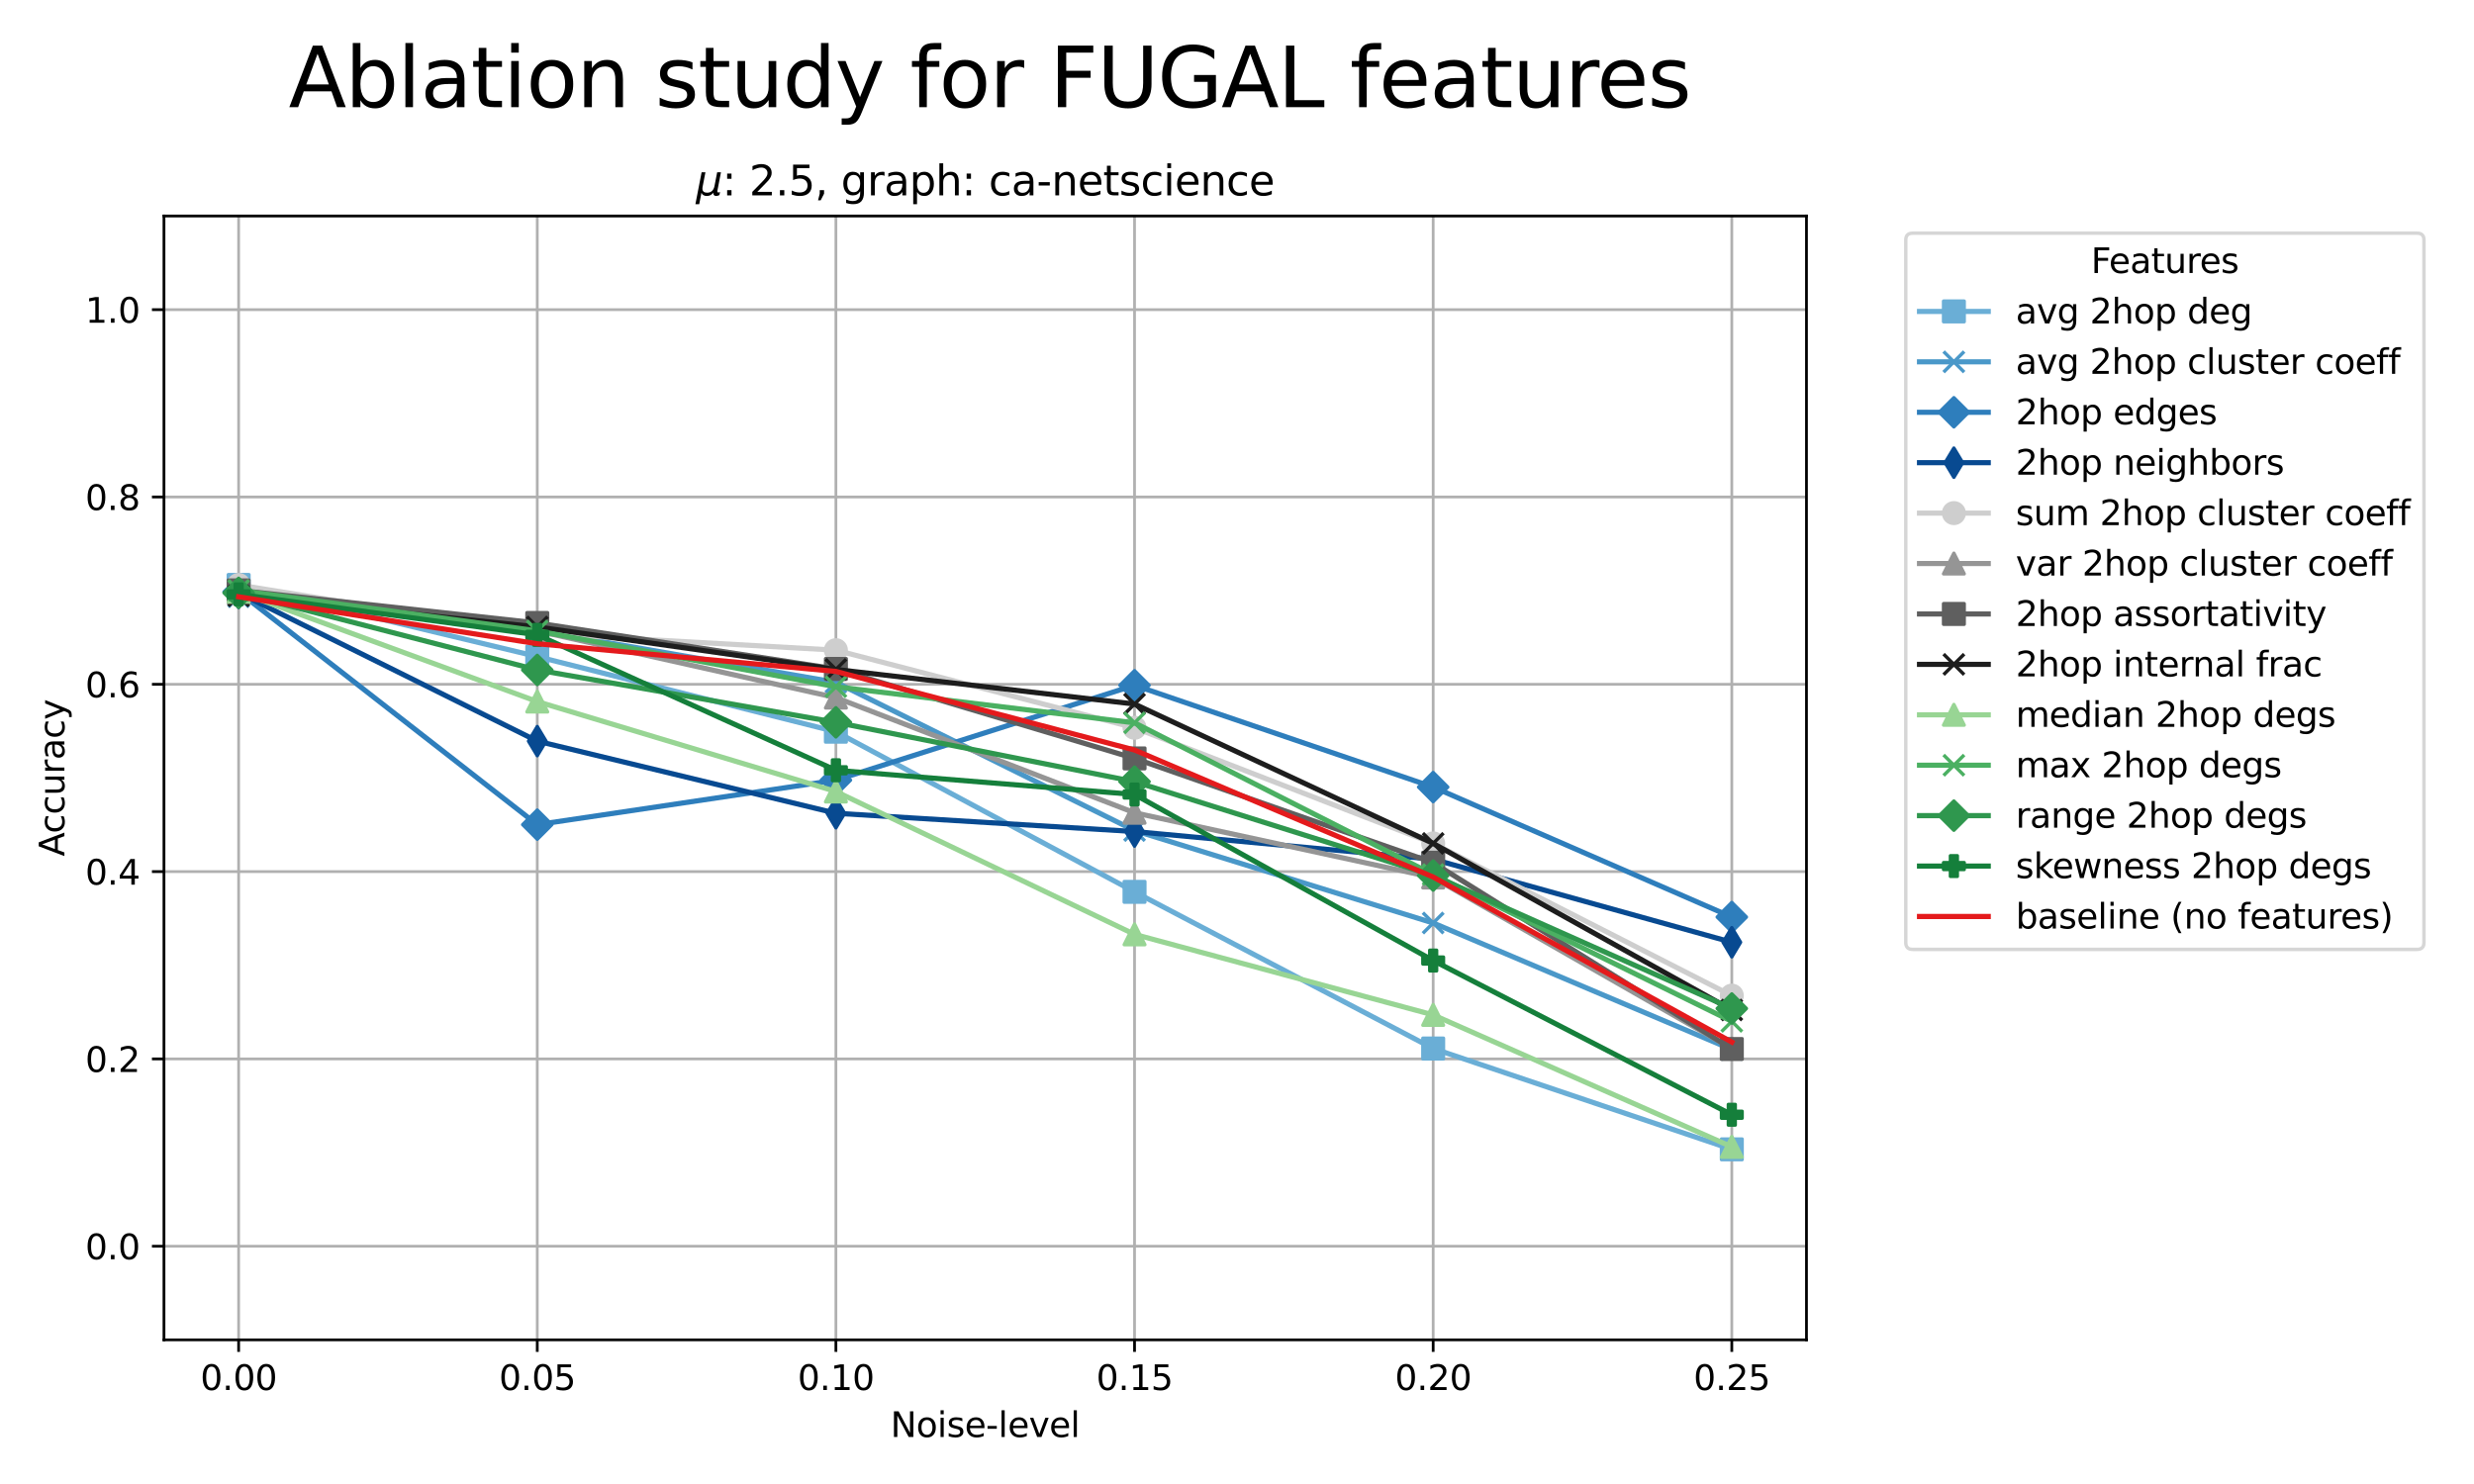 <?xml version="1.0" encoding="utf-8" standalone="no"?>
<!DOCTYPE svg PUBLIC "-//W3C//DTD SVG 1.1//EN"
  "http://www.w3.org/Graphics/SVG/1.1/DTD/svg11.dtd">
<svg xmlns:xlink="http://www.w3.org/1999/xlink" width="720pt" height="432pt" viewBox="0 0 720 432" xmlns="http://www.w3.org/2000/svg" version="1.1">
 <defs>
  <style type="text/css">*{stroke-linejoin: round; stroke-linecap: butt}</style>
 </defs>
 <g id="figure_1">
  <g id="patch_1">
   <path d="M 0 432 
L 720 432 
L 720 0 
L 0 0 
z
" style="fill: #ffffff"/>
  </g>
  <g id="axes_1">
   <g id="patch_2">
    <path d="M 47.72 390.04 
L 525.73 390.04 
L 525.73 62.88 
L 47.72 62.88 
z
" style="fill: #ffffff"/>
   </g>
   <g id="matplotlib.axis_1">
    <g id="xtick_1">
     <g id="line2d_1">
      <path d="M 69.448 390.04 
L 69.448 62.88 
" clip-path="url(#pcd63c6bc53)" style="fill: none; stroke: #b0b0b0; stroke-width: 0.8; stroke-linecap: square"/>
     </g>
     <g id="line2d_2">
      <defs>
       <path id="m2f68e14540" d="M 0 0 
L 0 3.5 
" style="stroke: #000000; stroke-width: 0.8"/>
      </defs>
      <g>
       <use xlink:href="#m2f68e14540" x="69.448" y="390.04" style="stroke: #000000; stroke-width: 0.8"/>
      </g>
     </g>
     <g id="text_1">
      <!-- 0.00 -->
      <g transform="translate(58.315 404.638) scale(0.1 -0.1)">
       <defs>
        <path id="DejaVuSans-30" d="M 2034 4250 
Q 1547 4250 1301 3770 
Q 1056 3291 1056 2328 
Q 1056 1369 1301 889 
Q 1547 409 2034 409 
Q 2525 409 2770 889 
Q 3016 1369 3016 2328 
Q 3016 3291 2770 3770 
Q 2525 4250 2034 4250 
z
M 2034 4750 
Q 2819 4750 3233 4129 
Q 3647 3509 3647 2328 
Q 3647 1150 3233 529 
Q 2819 -91 2034 -91 
Q 1250 -91 836 529 
Q 422 1150 422 2328 
Q 422 3509 836 4129 
Q 1250 4750 2034 4750 
z
" transform="scale(0.016)"/>
        <path id="DejaVuSans-2e" d="M 684 794 
L 1344 794 
L 1344 0 
L 684 0 
L 684 794 
z
" transform="scale(0.016)"/>
       </defs>
       <use xlink:href="#DejaVuSans-30"/>
       <use xlink:href="#DejaVuSans-2e" transform="translate(63.623 0)"/>
       <use xlink:href="#DejaVuSans-30" transform="translate(95.41 0)"/>
       <use xlink:href="#DejaVuSans-30" transform="translate(159.033 0)"/>
      </g>
     </g>
    </g>
    <g id="xtick_2">
     <g id="line2d_3">
      <path d="M 156.359 390.04 
L 156.359 62.88 
" clip-path="url(#pcd63c6bc53)" style="fill: none; stroke: #b0b0b0; stroke-width: 0.8; stroke-linecap: square"/>
     </g>
     <g id="line2d_4">
      <g>
       <use xlink:href="#m2f68e14540" x="156.359" y="390.04" style="stroke: #000000; stroke-width: 0.8"/>
      </g>
     </g>
     <g id="text_2">
      <!-- 0.05 -->
      <g transform="translate(145.226 404.638) scale(0.1 -0.1)">
       <defs>
        <path id="DejaVuSans-35" d="M 691 4666 
L 3169 4666 
L 3169 4134 
L 1269 4134 
L 1269 2991 
Q 1406 3038 1543 3061 
Q 1681 3084 1819 3084 
Q 2600 3084 3056 2656 
Q 3513 2228 3513 1497 
Q 3513 744 3044 326 
Q 2575 -91 1722 -91 
Q 1428 -91 1123 -41 
Q 819 9 494 109 
L 494 744 
Q 775 591 1075 516 
Q 1375 441 1709 441 
Q 2250 441 2565 725 
Q 2881 1009 2881 1497 
Q 2881 1984 2565 2268 
Q 2250 2553 1709 2553 
Q 1456 2553 1204 2497 
Q 953 2441 691 2322 
L 691 4666 
z
" transform="scale(0.016)"/>
       </defs>
       <use xlink:href="#DejaVuSans-30"/>
       <use xlink:href="#DejaVuSans-2e" transform="translate(63.623 0)"/>
       <use xlink:href="#DejaVuSans-30" transform="translate(95.41 0)"/>
       <use xlink:href="#DejaVuSans-35" transform="translate(159.033 0)"/>
      </g>
     </g>
    </g>
    <g id="xtick_3">
     <g id="line2d_5">
      <path d="M 243.27 390.04 
L 243.27 62.88 
" clip-path="url(#pcd63c6bc53)" style="fill: none; stroke: #b0b0b0; stroke-width: 0.8; stroke-linecap: square"/>
     </g>
     <g id="line2d_6">
      <g>
       <use xlink:href="#m2f68e14540" x="243.27" y="390.04" style="stroke: #000000; stroke-width: 0.8"/>
      </g>
     </g>
     <g id="text_3">
      <!-- 0.10 -->
      <g transform="translate(232.137 404.638) scale(0.1 -0.1)">
       <defs>
        <path id="DejaVuSans-31" d="M 794 531 
L 1825 531 
L 1825 4091 
L 703 3866 
L 703 4441 
L 1819 4666 
L 2450 4666 
L 2450 531 
L 3481 531 
L 3481 0 
L 794 0 
L 794 531 
z
" transform="scale(0.016)"/>
       </defs>
       <use xlink:href="#DejaVuSans-30"/>
       <use xlink:href="#DejaVuSans-2e" transform="translate(63.623 0)"/>
       <use xlink:href="#DejaVuSans-31" transform="translate(95.41 0)"/>
       <use xlink:href="#DejaVuSans-30" transform="translate(159.033 0)"/>
      </g>
     </g>
    </g>
    <g id="xtick_4">
     <g id="line2d_7">
      <path d="M 330.18 390.04 
L 330.18 62.88 
" clip-path="url(#pcd63c6bc53)" style="fill: none; stroke: #b0b0b0; stroke-width: 0.8; stroke-linecap: square"/>
     </g>
     <g id="line2d_8">
      <g>
       <use xlink:href="#m2f68e14540" x="330.18" y="390.04" style="stroke: #000000; stroke-width: 0.8"/>
      </g>
     </g>
     <g id="text_4">
      <!-- 0.15 -->
      <g transform="translate(319.048 404.638) scale(0.1 -0.1)">
       <use xlink:href="#DejaVuSans-30"/>
       <use xlink:href="#DejaVuSans-2e" transform="translate(63.623 0)"/>
       <use xlink:href="#DejaVuSans-31" transform="translate(95.41 0)"/>
       <use xlink:href="#DejaVuSans-35" transform="translate(159.033 0)"/>
      </g>
     </g>
    </g>
    <g id="xtick_5">
     <g id="line2d_9">
      <path d="M 417.091 390.04 
L 417.091 62.88 
" clip-path="url(#pcd63c6bc53)" style="fill: none; stroke: #b0b0b0; stroke-width: 0.8; stroke-linecap: square"/>
     </g>
     <g id="line2d_10">
      <g>
       <use xlink:href="#m2f68e14540" x="417.091" y="390.04" style="stroke: #000000; stroke-width: 0.8"/>
      </g>
     </g>
     <g id="text_5">
      <!-- 0.20 -->
      <g transform="translate(405.959 404.638) scale(0.1 -0.1)">
       <defs>
        <path id="DejaVuSans-32" d="M 1228 531 
L 3431 531 
L 3431 0 
L 469 0 
L 469 531 
Q 828 903 1448 1529 
Q 2069 2156 2228 2338 
Q 2531 2678 2651 2914 
Q 2772 3150 2772 3378 
Q 2772 3750 2511 3984 
Q 2250 4219 1831 4219 
Q 1534 4219 1204 4116 
Q 875 4013 500 3803 
L 500 4441 
Q 881 4594 1212 4672 
Q 1544 4750 1819 4750 
Q 2544 4750 2975 4387 
Q 3406 4025 3406 3419 
Q 3406 3131 3298 2873 
Q 3191 2616 2906 2266 
Q 2828 2175 2409 1742 
Q 1991 1309 1228 531 
z
" transform="scale(0.016)"/>
       </defs>
       <use xlink:href="#DejaVuSans-30"/>
       <use xlink:href="#DejaVuSans-2e" transform="translate(63.623 0)"/>
       <use xlink:href="#DejaVuSans-32" transform="translate(95.41 0)"/>
       <use xlink:href="#DejaVuSans-30" transform="translate(159.033 0)"/>
      </g>
     </g>
    </g>
    <g id="xtick_6">
     <g id="line2d_11">
      <path d="M 504.002 390.04 
L 504.002 62.88 
" clip-path="url(#pcd63c6bc53)" style="fill: none; stroke: #b0b0b0; stroke-width: 0.8; stroke-linecap: square"/>
     </g>
     <g id="line2d_12">
      <g>
       <use xlink:href="#m2f68e14540" x="504.002" y="390.04" style="stroke: #000000; stroke-width: 0.8"/>
      </g>
     </g>
     <g id="text_6">
      <!-- 0.25 -->
      <g transform="translate(492.869 404.638) scale(0.1 -0.1)">
       <use xlink:href="#DejaVuSans-30"/>
       <use xlink:href="#DejaVuSans-2e" transform="translate(63.623 0)"/>
       <use xlink:href="#DejaVuSans-32" transform="translate(95.41 0)"/>
       <use xlink:href="#DejaVuSans-35" transform="translate(159.033 0)"/>
      </g>
     </g>
    </g>
    <g id="text_7">
     <!-- Noise-level -->
     <g transform="translate(259.16 418.317) scale(0.1 -0.1)">
      <defs>
       <path id="DejaVuSans-4e" d="M 628 4666 
L 1478 4666 
L 3547 763 
L 3547 4666 
L 4159 4666 
L 4159 0 
L 3309 0 
L 1241 3903 
L 1241 0 
L 628 0 
L 628 4666 
z
" transform="scale(0.016)"/>
       <path id="DejaVuSans-6f" d="M 1959 3097 
Q 1497 3097 1228 2736 
Q 959 2375 959 1747 
Q 959 1119 1226 758 
Q 1494 397 1959 397 
Q 2419 397 2687 759 
Q 2956 1122 2956 1747 
Q 2956 2369 2687 2733 
Q 2419 3097 1959 3097 
z
M 1959 3584 
Q 2709 3584 3137 3096 
Q 3566 2609 3566 1747 
Q 3566 888 3137 398 
Q 2709 -91 1959 -91 
Q 1206 -91 779 398 
Q 353 888 353 1747 
Q 353 2609 779 3096 
Q 1206 3584 1959 3584 
z
" transform="scale(0.016)"/>
       <path id="DejaVuSans-69" d="M 603 3500 
L 1178 3500 
L 1178 0 
L 603 0 
L 603 3500 
z
M 603 4863 
L 1178 4863 
L 1178 4134 
L 603 4134 
L 603 4863 
z
" transform="scale(0.016)"/>
       <path id="DejaVuSans-73" d="M 2834 3397 
L 2834 2853 
Q 2591 2978 2328 3040 
Q 2066 3103 1784 3103 
Q 1356 3103 1142 2972 
Q 928 2841 928 2578 
Q 928 2378 1081 2264 
Q 1234 2150 1697 2047 
L 1894 2003 
Q 2506 1872 2764 1633 
Q 3022 1394 3022 966 
Q 3022 478 2636 193 
Q 2250 -91 1575 -91 
Q 1294 -91 989 -36 
Q 684 19 347 128 
L 347 722 
Q 666 556 975 473 
Q 1284 391 1588 391 
Q 1994 391 2212 530 
Q 2431 669 2431 922 
Q 2431 1156 2273 1281 
Q 2116 1406 1581 1522 
L 1381 1569 
Q 847 1681 609 1914 
Q 372 2147 372 2553 
Q 372 3047 722 3315 
Q 1072 3584 1716 3584 
Q 2034 3584 2315 3537 
Q 2597 3491 2834 3397 
z
" transform="scale(0.016)"/>
       <path id="DejaVuSans-65" d="M 3597 1894 
L 3597 1613 
L 953 1613 
Q 991 1019 1311 708 
Q 1631 397 2203 397 
Q 2534 397 2845 478 
Q 3156 559 3463 722 
L 3463 178 
Q 3153 47 2828 -22 
Q 2503 -91 2169 -91 
Q 1331 -91 842 396 
Q 353 884 353 1716 
Q 353 2575 817 3079 
Q 1281 3584 2069 3584 
Q 2775 3584 3186 3129 
Q 3597 2675 3597 1894 
z
M 3022 2063 
Q 3016 2534 2758 2815 
Q 2500 3097 2075 3097 
Q 1594 3097 1305 2825 
Q 1016 2553 972 2059 
L 3022 2063 
z
" transform="scale(0.016)"/>
       <path id="DejaVuSans-2d" d="M 313 2009 
L 1997 2009 
L 1997 1497 
L 313 1497 
L 313 2009 
z
" transform="scale(0.016)"/>
       <path id="DejaVuSans-6c" d="M 603 4863 
L 1178 4863 
L 1178 0 
L 603 0 
L 603 4863 
z
" transform="scale(0.016)"/>
       <path id="DejaVuSans-76" d="M 191 3500 
L 800 3500 
L 1894 563 
L 2988 3500 
L 3597 3500 
L 2284 0 
L 1503 0 
L 191 3500 
z
" transform="scale(0.016)"/>
      </defs>
      <use xlink:href="#DejaVuSans-4e"/>
      <use xlink:href="#DejaVuSans-6f" transform="translate(74.805 0)"/>
      <use xlink:href="#DejaVuSans-69" transform="translate(135.986 0)"/>
      <use xlink:href="#DejaVuSans-73" transform="translate(163.77 0)"/>
      <use xlink:href="#DejaVuSans-65" transform="translate(215.869 0)"/>
      <use xlink:href="#DejaVuSans-2d" transform="translate(277.393 0)"/>
      <use xlink:href="#DejaVuSans-6c" transform="translate(313.477 0)"/>
      <use xlink:href="#DejaVuSans-65" transform="translate(341.26 0)"/>
      <use xlink:href="#DejaVuSans-76" transform="translate(402.783 0)"/>
      <use xlink:href="#DejaVuSans-65" transform="translate(461.963 0)"/>
      <use xlink:href="#DejaVuSans-6c" transform="translate(523.486 0)"/>
     </g>
    </g>
   </g>
   <g id="matplotlib.axis_2">
    <g id="ytick_1">
     <g id="line2d_13">
      <path d="M 47.72 362.777 
L 525.73 362.777 
" clip-path="url(#pcd63c6bc53)" style="fill: none; stroke: #b0b0b0; stroke-width: 0.8; stroke-linecap: square"/>
     </g>
     <g id="line2d_14">
      <defs>
       <path id="mb449ba73d4" d="M 0 0 
L -3.5 0 
" style="stroke: #000000; stroke-width: 0.8"/>
      </defs>
      <g>
       <use xlink:href="#mb449ba73d4" x="47.72" y="362.777" style="stroke: #000000; stroke-width: 0.8"/>
      </g>
     </g>
     <g id="text_8">
      <!-- 0.0 -->
      <g transform="translate(24.817 366.576) scale(0.1 -0.1)">
       <use xlink:href="#DejaVuSans-30"/>
       <use xlink:href="#DejaVuSans-2e" transform="translate(63.623 0)"/>
       <use xlink:href="#DejaVuSans-30" transform="translate(95.41 0)"/>
      </g>
     </g>
    </g>
    <g id="ytick_2">
     <g id="line2d_15">
      <path d="M 47.72 308.25 
L 525.73 308.25 
" clip-path="url(#pcd63c6bc53)" style="fill: none; stroke: #b0b0b0; stroke-width: 0.8; stroke-linecap: square"/>
     </g>
     <g id="line2d_16">
      <g>
       <use xlink:href="#mb449ba73d4" x="47.72" y="308.25" style="stroke: #000000; stroke-width: 0.8"/>
      </g>
     </g>
     <g id="text_9">
      <!-- 0.2 -->
      <g transform="translate(24.817 312.049) scale(0.1 -0.1)">
       <use xlink:href="#DejaVuSans-30"/>
       <use xlink:href="#DejaVuSans-2e" transform="translate(63.623 0)"/>
       <use xlink:href="#DejaVuSans-32" transform="translate(95.41 0)"/>
      </g>
     </g>
    </g>
    <g id="ytick_3">
     <g id="line2d_17">
      <path d="M 47.72 253.723 
L 525.73 253.723 
" clip-path="url(#pcd63c6bc53)" style="fill: none; stroke: #b0b0b0; stroke-width: 0.8; stroke-linecap: square"/>
     </g>
     <g id="line2d_18">
      <g>
       <use xlink:href="#mb449ba73d4" x="47.72" y="253.723" style="stroke: #000000; stroke-width: 0.8"/>
      </g>
     </g>
     <g id="text_10">
      <!-- 0.4 -->
      <g transform="translate(24.817 257.523) scale(0.1 -0.1)">
       <defs>
        <path id="DejaVuSans-34" d="M 2419 4116 
L 825 1625 
L 2419 1625 
L 2419 4116 
z
M 2253 4666 
L 3047 4666 
L 3047 1625 
L 3713 1625 
L 3713 1100 
L 3047 1100 
L 3047 0 
L 2419 0 
L 2419 1100 
L 313 1100 
L 313 1709 
L 2253 4666 
z
" transform="scale(0.016)"/>
       </defs>
       <use xlink:href="#DejaVuSans-30"/>
       <use xlink:href="#DejaVuSans-2e" transform="translate(63.623 0)"/>
       <use xlink:href="#DejaVuSans-34" transform="translate(95.41 0)"/>
      </g>
     </g>
    </g>
    <g id="ytick_4">
     <g id="line2d_19">
      <path d="M 47.72 199.197 
L 525.73 199.197 
" clip-path="url(#pcd63c6bc53)" style="fill: none; stroke: #b0b0b0; stroke-width: 0.8; stroke-linecap: square"/>
     </g>
     <g id="line2d_20">
      <g>
       <use xlink:href="#mb449ba73d4" x="47.72" y="199.197" style="stroke: #000000; stroke-width: 0.8"/>
      </g>
     </g>
     <g id="text_11">
      <!-- 0.6 -->
      <g transform="translate(24.817 202.996) scale(0.1 -0.1)">
       <defs>
        <path id="DejaVuSans-36" d="M 2113 2584 
Q 1688 2584 1439 2293 
Q 1191 2003 1191 1497 
Q 1191 994 1439 701 
Q 1688 409 2113 409 
Q 2538 409 2786 701 
Q 3034 994 3034 1497 
Q 3034 2003 2786 2293 
Q 2538 2584 2113 2584 
z
M 3366 4563 
L 3366 3988 
Q 3128 4100 2886 4159 
Q 2644 4219 2406 4219 
Q 1781 4219 1451 3797 
Q 1122 3375 1075 2522 
Q 1259 2794 1537 2939 
Q 1816 3084 2150 3084 
Q 2853 3084 3261 2657 
Q 3669 2231 3669 1497 
Q 3669 778 3244 343 
Q 2819 -91 2113 -91 
Q 1303 -91 875 529 
Q 447 1150 447 2328 
Q 447 3434 972 4092 
Q 1497 4750 2381 4750 
Q 2619 4750 2861 4703 
Q 3103 4656 3366 4563 
z
" transform="scale(0.016)"/>
       </defs>
       <use xlink:href="#DejaVuSans-30"/>
       <use xlink:href="#DejaVuSans-2e" transform="translate(63.623 0)"/>
       <use xlink:href="#DejaVuSans-36" transform="translate(95.41 0)"/>
      </g>
     </g>
    </g>
    <g id="ytick_5">
     <g id="line2d_21">
      <path d="M 47.72 144.67 
L 525.73 144.67 
" clip-path="url(#pcd63c6bc53)" style="fill: none; stroke: #b0b0b0; stroke-width: 0.8; stroke-linecap: square"/>
     </g>
     <g id="line2d_22">
      <g>
       <use xlink:href="#mb449ba73d4" x="47.72" y="144.67" style="stroke: #000000; stroke-width: 0.8"/>
      </g>
     </g>
     <g id="text_12">
      <!-- 0.8 -->
      <g transform="translate(24.817 148.469) scale(0.1 -0.1)">
       <defs>
        <path id="DejaVuSans-38" d="M 2034 2216 
Q 1584 2216 1326 1975 
Q 1069 1734 1069 1313 
Q 1069 891 1326 650 
Q 1584 409 2034 409 
Q 2484 409 2743 651 
Q 3003 894 3003 1313 
Q 3003 1734 2745 1975 
Q 2488 2216 2034 2216 
z
M 1403 2484 
Q 997 2584 770 2862 
Q 544 3141 544 3541 
Q 544 4100 942 4425 
Q 1341 4750 2034 4750 
Q 2731 4750 3128 4425 
Q 3525 4100 3525 3541 
Q 3525 3141 3298 2862 
Q 3072 2584 2669 2484 
Q 3125 2378 3379 2068 
Q 3634 1759 3634 1313 
Q 3634 634 3220 271 
Q 2806 -91 2034 -91 
Q 1263 -91 848 271 
Q 434 634 434 1313 
Q 434 1759 690 2068 
Q 947 2378 1403 2484 
z
M 1172 3481 
Q 1172 3119 1398 2916 
Q 1625 2713 2034 2713 
Q 2441 2713 2670 2916 
Q 2900 3119 2900 3481 
Q 2900 3844 2670 4047 
Q 2441 4250 2034 4250 
Q 1625 4250 1398 4047 
Q 1172 3844 1172 3481 
z
" transform="scale(0.016)"/>
       </defs>
       <use xlink:href="#DejaVuSans-30"/>
       <use xlink:href="#DejaVuSans-2e" transform="translate(63.623 0)"/>
       <use xlink:href="#DejaVuSans-38" transform="translate(95.41 0)"/>
      </g>
     </g>
    </g>
    <g id="ytick_6">
     <g id="line2d_23">
      <path d="M 47.72 90.143 
L 525.73 90.143 
" clip-path="url(#pcd63c6bc53)" style="fill: none; stroke: #b0b0b0; stroke-width: 0.8; stroke-linecap: square"/>
     </g>
     <g id="line2d_24">
      <g>
       <use xlink:href="#mb449ba73d4" x="47.72" y="90.143" style="stroke: #000000; stroke-width: 0.8"/>
      </g>
     </g>
     <g id="text_13">
      <!-- 1.0 -->
      <g transform="translate(24.817 93.943) scale(0.1 -0.1)">
       <use xlink:href="#DejaVuSans-31"/>
       <use xlink:href="#DejaVuSans-2e" transform="translate(63.623 0)"/>
       <use xlink:href="#DejaVuSans-30" transform="translate(95.41 0)"/>
      </g>
     </g>
    </g>
    <g id="text_14">
     <!-- Accuracy -->
     <g transform="translate(18.737 249.288) rotate(-90) scale(0.1 -0.1)">
      <defs>
       <path id="DejaVuSans-41" d="M 2188 4044 
L 1331 1722 
L 3047 1722 
L 2188 4044 
z
M 1831 4666 
L 2547 4666 
L 4325 0 
L 3669 0 
L 3244 1197 
L 1141 1197 
L 716 0 
L 50 0 
L 1831 4666 
z
" transform="scale(0.016)"/>
       <path id="DejaVuSans-63" d="M 3122 3366 
L 3122 2828 
Q 2878 2963 2633 3030 
Q 2388 3097 2138 3097 
Q 1578 3097 1268 2742 
Q 959 2388 959 1747 
Q 959 1106 1268 751 
Q 1578 397 2138 397 
Q 2388 397 2633 464 
Q 2878 531 3122 666 
L 3122 134 
Q 2881 22 2623 -34 
Q 2366 -91 2075 -91 
Q 1284 -91 818 406 
Q 353 903 353 1747 
Q 353 2603 823 3093 
Q 1294 3584 2113 3584 
Q 2378 3584 2631 3529 
Q 2884 3475 3122 3366 
z
" transform="scale(0.016)"/>
       <path id="DejaVuSans-75" d="M 544 1381 
L 544 3500 
L 1119 3500 
L 1119 1403 
Q 1119 906 1312 657 
Q 1506 409 1894 409 
Q 2359 409 2629 706 
Q 2900 1003 2900 1516 
L 2900 3500 
L 3475 3500 
L 3475 0 
L 2900 0 
L 2900 538 
Q 2691 219 2414 64 
Q 2138 -91 1772 -91 
Q 1169 -91 856 284 
Q 544 659 544 1381 
z
M 1991 3584 
L 1991 3584 
z
" transform="scale(0.016)"/>
       <path id="DejaVuSans-72" d="M 2631 2963 
Q 2534 3019 2420 3045 
Q 2306 3072 2169 3072 
Q 1681 3072 1420 2755 
Q 1159 2438 1159 1844 
L 1159 0 
L 581 0 
L 581 3500 
L 1159 3500 
L 1159 2956 
Q 1341 3275 1631 3429 
Q 1922 3584 2338 3584 
Q 2397 3584 2469 3576 
Q 2541 3569 2628 3553 
L 2631 2963 
z
" transform="scale(0.016)"/>
       <path id="DejaVuSans-61" d="M 2194 1759 
Q 1497 1759 1228 1600 
Q 959 1441 959 1056 
Q 959 750 1161 570 
Q 1363 391 1709 391 
Q 2188 391 2477 730 
Q 2766 1069 2766 1631 
L 2766 1759 
L 2194 1759 
z
M 3341 1997 
L 3341 0 
L 2766 0 
L 2766 531 
Q 2569 213 2275 61 
Q 1981 -91 1556 -91 
Q 1019 -91 701 211 
Q 384 513 384 1019 
Q 384 1609 779 1909 
Q 1175 2209 1959 2209 
L 2766 2209 
L 2766 2266 
Q 2766 2663 2505 2880 
Q 2244 3097 1772 3097 
Q 1472 3097 1187 3025 
Q 903 2953 641 2809 
L 641 3341 
Q 956 3463 1253 3523 
Q 1550 3584 1831 3584 
Q 2591 3584 2966 3190 
Q 3341 2797 3341 1997 
z
" transform="scale(0.016)"/>
       <path id="DejaVuSans-79" d="M 2059 -325 
Q 1816 -950 1584 -1140 
Q 1353 -1331 966 -1331 
L 506 -1331 
L 506 -850 
L 844 -850 
Q 1081 -850 1212 -737 
Q 1344 -625 1503 -206 
L 1606 56 
L 191 3500 
L 800 3500 
L 1894 763 
L 2988 3500 
L 3597 3500 
L 2059 -325 
z
" transform="scale(0.016)"/>
      </defs>
      <use xlink:href="#DejaVuSans-41"/>
      <use xlink:href="#DejaVuSans-63" transform="translate(66.658 0)"/>
      <use xlink:href="#DejaVuSans-63" transform="translate(121.639 0)"/>
      <use xlink:href="#DejaVuSans-75" transform="translate(176.619 0)"/>
      <use xlink:href="#DejaVuSans-72" transform="translate(239.998 0)"/>
      <use xlink:href="#DejaVuSans-61" transform="translate(281.111 0)"/>
      <use xlink:href="#DejaVuSans-63" transform="translate(342.391 0)"/>
      <use xlink:href="#DejaVuSans-79" transform="translate(397.371 0)"/>
     </g>
    </g>
   </g>
   <g id="line2d_25">
    <path d="M 69.448 170.279 
L 156.359 191.14 
L 243.27 213.008 
L 330.18 259.622 
L 417.091 305.229 
L 504.002 334.578 
" clip-path="url(#pcd63c6bc53)" style="fill: none; stroke: #6aaed6; stroke-width: 1.5; stroke-linecap: square"/>
    <defs>
     <path id="m6ea618786a" d="M -3 3 
L 3 3 
L 3 -3 
L -3 -3 
z
" style="stroke: #6aaed6; stroke-linejoin: miter"/>
    </defs>
    <g clip-path="url(#pcd63c6bc53)">
     <use xlink:href="#m6ea618786a" x="69.448" y="170.279" style="fill: #6aaed6; stroke: #6aaed6; stroke-linejoin: miter"/>
     <use xlink:href="#m6ea618786a" x="156.359" y="191.14" style="fill: #6aaed6; stroke: #6aaed6; stroke-linejoin: miter"/>
     <use xlink:href="#m6ea618786a" x="243.27" y="213.008" style="fill: #6aaed6; stroke: #6aaed6; stroke-linejoin: miter"/>
     <use xlink:href="#m6ea618786a" x="330.18" y="259.622" style="fill: #6aaed6; stroke: #6aaed6; stroke-linejoin: miter"/>
     <use xlink:href="#m6ea618786a" x="417.091" y="305.229" style="fill: #6aaed6; stroke: #6aaed6; stroke-linejoin: miter"/>
     <use xlink:href="#m6ea618786a" x="504.002" y="334.578" style="fill: #6aaed6; stroke: #6aaed6; stroke-linejoin: miter"/>
    </g>
   </g>
   <g id="line2d_26">
    <path d="M 69.448 173.732 
L 156.359 183.515 
L 243.27 198.621 
L 330.18 241.782 
L 417.091 268.686 
L 504.002 305.516 
" clip-path="url(#pcd63c6bc53)" style="fill: none; stroke: #4a98c9; stroke-width: 1.5; stroke-linecap: square"/>
    <defs>
     <path id="mdc68f80662" d="M -3 3 
L 3 -3 
M -3 -3 
L 3 3 
" style="stroke: #4a98c9"/>
    </defs>
    <g clip-path="url(#pcd63c6bc53)">
     <use xlink:href="#mdc68f80662" x="69.448" y="173.732" style="fill: #4a98c9; stroke: #4a98c9"/>
     <use xlink:href="#mdc68f80662" x="156.359" y="183.515" style="fill: #4a98c9; stroke: #4a98c9"/>
     <use xlink:href="#mdc68f80662" x="243.27" y="198.621" style="fill: #4a98c9; stroke: #4a98c9"/>
     <use xlink:href="#mdc68f80662" x="330.18" y="241.782" style="fill: #4a98c9; stroke: #4a98c9"/>
     <use xlink:href="#mdc68f80662" x="417.091" y="268.686" style="fill: #4a98c9; stroke: #4a98c9"/>
     <use xlink:href="#mdc68f80662" x="504.002" y="305.516" style="fill: #4a98c9; stroke: #4a98c9"/>
    </g>
   </g>
   <g id="line2d_27">
    <path d="M 69.448 172.293 
L 156.359 240.056 
L 243.27 227.107 
L 330.18 199.484 
L 417.091 229.122 
L 504.002 266.959 
" clip-path="url(#pcd63c6bc53)" style="fill: none; stroke: #2e7ebc; stroke-width: 1.5; stroke-linecap: square"/>
    <defs>
     <path id="m4cdf7c4543" d="M 0 4.243 
L 4.243 0 
L 0 -4.243 
L -4.243 0 
z
" style="stroke: #2e7ebc; stroke-linejoin: miter"/>
    </defs>
    <g clip-path="url(#pcd63c6bc53)">
     <use xlink:href="#m4cdf7c4543" x="69.448" y="172.293" style="fill: #2e7ebc; stroke: #2e7ebc; stroke-linejoin: miter"/>
     <use xlink:href="#m4cdf7c4543" x="156.359" y="240.056" style="fill: #2e7ebc; stroke: #2e7ebc; stroke-linejoin: miter"/>
     <use xlink:href="#m4cdf7c4543" x="243.27" y="227.107" style="fill: #2e7ebc; stroke: #2e7ebc; stroke-linejoin: miter"/>
     <use xlink:href="#m4cdf7c4543" x="330.18" y="199.484" style="fill: #2e7ebc; stroke: #2e7ebc; stroke-linejoin: miter"/>
     <use xlink:href="#m4cdf7c4543" x="417.091" y="229.122" style="fill: #2e7ebc; stroke: #2e7ebc; stroke-linejoin: miter"/>
     <use xlink:href="#m4cdf7c4543" x="504.002" y="266.959" style="fill: #2e7ebc; stroke: #2e7ebc; stroke-linejoin: miter"/>
    </g>
   </g>
   <g id="line2d_28">
    <path d="M 69.448 172.581 
L 156.359 215.742 
L 243.27 236.747 
L 330.18 242.07 
L 417.091 250.127 
L 504.002 274.297 
" clip-path="url(#pcd63c6bc53)" style="fill: none; stroke: #084a91; stroke-width: 1.5; stroke-linecap: square"/>
    <defs>
     <path id="m9c7e51c537" d="M 0 4.243 
L 2.546 0 
L 0 -4.243 
L -2.546 0 
z
" style="stroke: #084a91; stroke-linejoin: miter"/>
    </defs>
    <g clip-path="url(#pcd63c6bc53)">
     <use xlink:href="#m9c7e51c537" x="69.448" y="172.581" style="fill: #084a91; stroke: #084a91; stroke-linejoin: miter"/>
     <use xlink:href="#m9c7e51c537" x="156.359" y="215.742" style="fill: #084a91; stroke: #084a91; stroke-linejoin: miter"/>
     <use xlink:href="#m9c7e51c537" x="243.27" y="236.747" style="fill: #084a91; stroke: #084a91; stroke-linejoin: miter"/>
     <use xlink:href="#m9c7e51c537" x="330.18" y="242.07" style="fill: #084a91; stroke: #084a91; stroke-linejoin: miter"/>
     <use xlink:href="#m9c7e51c537" x="417.091" y="250.127" style="fill: #084a91; stroke: #084a91; stroke-linejoin: miter"/>
     <use xlink:href="#m9c7e51c537" x="504.002" y="274.297" style="fill: #084a91; stroke: #084a91; stroke-linejoin: miter"/>
    </g>
   </g>
   <g id="line2d_29">
    <path d="M 69.448 170.279 
L 156.359 184.378 
L 243.27 189.27 
L 330.18 211.857 
L 417.091 245.523 
L 504.002 289.835 
" clip-path="url(#pcd63c6bc53)" style="fill: none; stroke: #cecece; stroke-width: 1.5; stroke-linecap: square"/>
    <defs>
     <path id="m5dd1e0d459" d="M 0 3 
C 0.796 3 1.559 2.684 2.121 2.121 
C 2.684 1.559 3 0.796 3 0 
C 3 -0.796 2.684 -1.559 2.121 -2.121 
C 1.559 -2.684 0.796 -3 0 -3 
C -0.796 -3 -1.559 -2.684 -2.121 -2.121 
C -2.684 -1.559 -3 -0.796 -3 0 
C -3 0.796 -2.684 1.559 -2.121 2.121 
C -1.559 2.684 -0.796 3 0 3 
z
" style="stroke: #cecece"/>
    </defs>
    <g clip-path="url(#pcd63c6bc53)">
     <use xlink:href="#m5dd1e0d459" x="69.448" y="170.279" style="fill: #cecece; stroke: #cecece"/>
     <use xlink:href="#m5dd1e0d459" x="156.359" y="184.378" style="fill: #cecece; stroke: #cecece"/>
     <use xlink:href="#m5dd1e0d459" x="243.27" y="189.27" style="fill: #cecece; stroke: #cecece"/>
     <use xlink:href="#m5dd1e0d459" x="330.18" y="211.857" style="fill: #cecece; stroke: #cecece"/>
     <use xlink:href="#m5dd1e0d459" x="417.091" y="245.523" style="fill: #cecece; stroke: #cecece"/>
     <use xlink:href="#m5dd1e0d459" x="504.002" y="289.835" style="fill: #cecece; stroke: #cecece"/>
    </g>
   </g>
   <g id="line2d_30">
    <path d="M 69.448 172.581 
L 156.359 183.659 
L 243.27 203.081 
L 330.18 236.603 
L 417.091 255.45 
L 504.002 305.229 
" clip-path="url(#pcd63c6bc53)" style="fill: none; stroke: #959595; stroke-width: 1.5; stroke-linecap: square"/>
    <defs>
     <path id="m0ff2871009" d="M 0 -3 
L -3 3 
L 3 3 
z
" style="stroke: #959595; stroke-linejoin: miter"/>
    </defs>
    <g clip-path="url(#pcd63c6bc53)">
     <use xlink:href="#m0ff2871009" x="69.448" y="172.581" style="fill: #959595; stroke: #959595; stroke-linejoin: miter"/>
     <use xlink:href="#m0ff2871009" x="156.359" y="183.659" style="fill: #959595; stroke: #959595; stroke-linejoin: miter"/>
     <use xlink:href="#m0ff2871009" x="243.27" y="203.081" style="fill: #959595; stroke: #959595; stroke-linejoin: miter"/>
     <use xlink:href="#m0ff2871009" x="330.18" y="236.603" style="fill: #959595; stroke: #959595; stroke-linejoin: miter"/>
     <use xlink:href="#m0ff2871009" x="417.091" y="255.45" style="fill: #959595; stroke: #959595; stroke-linejoin: miter"/>
     <use xlink:href="#m0ff2871009" x="504.002" y="305.229" style="fill: #959595; stroke: #959595; stroke-linejoin: miter"/>
    </g>
   </g>
   <g id="line2d_31">
    <path d="M 69.448 171.861 
L 156.359 181.357 
L 243.27 194.737 
L 330.18 220.777 
L 417.091 251.134 
L 504.002 305.373 
" clip-path="url(#pcd63c6bc53)" style="fill: none; stroke: #5f5f5f; stroke-width: 1.5; stroke-linecap: square"/>
    <defs>
     <path id="m6f6151e852" d="M -3 3 
L 3 3 
L 3 -3 
L -3 -3 
z
" style="stroke: #5f5f5f; stroke-linejoin: miter"/>
    </defs>
    <g clip-path="url(#pcd63c6bc53)">
     <use xlink:href="#m6f6151e852" x="69.448" y="171.861" style="fill: #5f5f5f; stroke: #5f5f5f; stroke-linejoin: miter"/>
     <use xlink:href="#m6f6151e852" x="156.359" y="181.357" style="fill: #5f5f5f; stroke: #5f5f5f; stroke-linejoin: miter"/>
     <use xlink:href="#m6f6151e852" x="243.27" y="194.737" style="fill: #5f5f5f; stroke: #5f5f5f; stroke-linejoin: miter"/>
     <use xlink:href="#m6f6151e852" x="330.18" y="220.777" style="fill: #5f5f5f; stroke: #5f5f5f; stroke-linejoin: miter"/>
     <use xlink:href="#m6f6151e852" x="417.091" y="251.134" style="fill: #5f5f5f; stroke: #5f5f5f; stroke-linejoin: miter"/>
     <use xlink:href="#m6f6151e852" x="504.002" y="305.373" style="fill: #5f5f5f; stroke: #5f5f5f; stroke-linejoin: miter"/>
    </g>
   </g>
   <g id="line2d_32">
    <path d="M 69.448 173.444 
L 156.359 182.508 
L 243.27 194.881 
L 330.18 204.951 
L 417.091 245.523 
L 504.002 294.007 
" clip-path="url(#pcd63c6bc53)" style="fill: none; stroke: #1d1d1d; stroke-width: 1.5; stroke-linecap: square"/>
    <defs>
     <path id="mc29ac6af8d" d="M -3 3 
L 3 -3 
M -3 -3 
L 3 3 
" style="stroke: #1d1d1d"/>
    </defs>
    <g clip-path="url(#pcd63c6bc53)">
     <use xlink:href="#mc29ac6af8d" x="69.448" y="173.444" style="fill: #1d1d1d; stroke: #1d1d1d"/>
     <use xlink:href="#mc29ac6af8d" x="156.359" y="182.508" style="fill: #1d1d1d; stroke: #1d1d1d"/>
     <use xlink:href="#mc29ac6af8d" x="243.27" y="194.881" style="fill: #1d1d1d; stroke: #1d1d1d"/>
     <use xlink:href="#mc29ac6af8d" x="330.18" y="204.951" style="fill: #1d1d1d; stroke: #1d1d1d"/>
     <use xlink:href="#mc29ac6af8d" x="417.091" y="245.523" style="fill: #1d1d1d; stroke: #1d1d1d"/>
     <use xlink:href="#mc29ac6af8d" x="504.002" y="294.007" style="fill: #1d1d1d; stroke: #1d1d1d"/>
    </g>
   </g>
   <g id="line2d_33">
    <path d="M 69.448 172.293 
L 156.359 204.232 
L 243.27 230.416 
L 330.18 271.995 
L 417.091 295.446 
L 504.002 333.859 
" clip-path="url(#pcd63c6bc53)" style="fill: none; stroke: #98d594; stroke-width: 1.5; stroke-linecap: square"/>
    <defs>
     <path id="m1af4e5eb00" d="M 0 -3 
L -3 3 
L 3 3 
z
" style="stroke: #98d594; stroke-linejoin: miter"/>
    </defs>
    <g clip-path="url(#pcd63c6bc53)">
     <use xlink:href="#m1af4e5eb00" x="69.448" y="172.293" style="fill: #98d594; stroke: #98d594; stroke-linejoin: miter"/>
     <use xlink:href="#m1af4e5eb00" x="156.359" y="204.232" style="fill: #98d594; stroke: #98d594; stroke-linejoin: miter"/>
     <use xlink:href="#m1af4e5eb00" x="243.27" y="230.416" style="fill: #98d594; stroke: #98d594; stroke-linejoin: miter"/>
     <use xlink:href="#m1af4e5eb00" x="330.18" y="271.995" style="fill: #98d594; stroke: #98d594; stroke-linejoin: miter"/>
     <use xlink:href="#m1af4e5eb00" x="417.091" y="295.446" style="fill: #98d594; stroke: #98d594; stroke-linejoin: miter"/>
     <use xlink:href="#m1af4e5eb00" x="504.002" y="333.859" style="fill: #98d594; stroke: #98d594; stroke-linejoin: miter"/>
    </g>
   </g>
   <g id="line2d_34">
    <path d="M 69.448 171.861 
L 156.359 183.659 
L 243.27 199.916 
L 330.18 210.419 
L 417.091 254.587 
L 504.002 297.316 
" clip-path="url(#pcd63c6bc53)" style="fill: none; stroke: #4bb062; stroke-width: 1.5; stroke-linecap: square"/>
    <defs>
     <path id="mab4c4ef313" d="M -3 3 
L 3 -3 
M -3 -3 
L 3 3 
" style="stroke: #4bb062"/>
    </defs>
    <g clip-path="url(#pcd63c6bc53)">
     <use xlink:href="#mab4c4ef313" x="69.448" y="171.861" style="fill: #4bb062; stroke: #4bb062"/>
     <use xlink:href="#mab4c4ef313" x="156.359" y="183.659" style="fill: #4bb062; stroke: #4bb062"/>
     <use xlink:href="#mab4c4ef313" x="243.27" y="199.916" style="fill: #4bb062; stroke: #4bb062"/>
     <use xlink:href="#mab4c4ef313" x="330.18" y="210.419" style="fill: #4bb062; stroke: #4bb062"/>
     <use xlink:href="#mab4c4ef313" x="417.091" y="254.587" style="fill: #4bb062; stroke: #4bb062"/>
     <use xlink:href="#mab4c4ef313" x="504.002" y="297.316" style="fill: #4bb062; stroke: #4bb062"/>
    </g>
   </g>
   <g id="line2d_35">
    <path d="M 69.448 172.581 
L 156.359 195.024 
L 243.27 210.275 
L 330.18 227.539 
L 417.091 254.874 
L 504.002 293.575 
" clip-path="url(#pcd63c6bc53)" style="fill: none; stroke: #2f974e; stroke-width: 1.5; stroke-linecap: square"/>
    <defs>
     <path id="m02836b2377" d="M 0 4.243 
L 4.243 0 
L 0 -4.243 
L -4.243 0 
z
" style="stroke: #2f974e; stroke-linejoin: miter"/>
    </defs>
    <g clip-path="url(#pcd63c6bc53)">
     <use xlink:href="#m02836b2377" x="69.448" y="172.581" style="fill: #2f974e; stroke: #2f974e; stroke-linejoin: miter"/>
     <use xlink:href="#m02836b2377" x="156.359" y="195.024" style="fill: #2f974e; stroke: #2f974e; stroke-linejoin: miter"/>
     <use xlink:href="#m02836b2377" x="243.27" y="210.275" style="fill: #2f974e; stroke: #2f974e; stroke-linejoin: miter"/>
     <use xlink:href="#m02836b2377" x="330.18" y="227.539" style="fill: #2f974e; stroke: #2f974e; stroke-linejoin: miter"/>
     <use xlink:href="#m02836b2377" x="417.091" y="254.874" style="fill: #2f974e; stroke: #2f974e; stroke-linejoin: miter"/>
     <use xlink:href="#m02836b2377" x="504.002" y="293.575" style="fill: #2f974e; stroke: #2f974e; stroke-linejoin: miter"/>
    </g>
   </g>
   <g id="line2d_36">
    <path d="M 69.448 173.012 
L 156.359 184.81 
L 243.27 224.23 
L 330.18 231.28 
L 417.091 279.62 
L 504.002 324.507 
" clip-path="url(#pcd63c6bc53)" style="fill: none; stroke: #157f3b; stroke-width: 1.5; stroke-linecap: square"/>
    <defs>
     <path id="mb4c805a14a" d="M -1 3 
L 1 3 
L 1 1 
L 3 1 
L 3 -1 
L 1 -1 
L 1 -3 
L -1 -3 
L -1 -1 
L -3 -1 
L -3 1 
L -1 1 
z
" style="stroke: #157f3b; stroke-linejoin: miter"/>
    </defs>
    <g clip-path="url(#pcd63c6bc53)">
     <use xlink:href="#mb4c805a14a" x="69.448" y="173.012" style="fill: #157f3b; stroke: #157f3b; stroke-linejoin: miter"/>
     <use xlink:href="#mb4c805a14a" x="156.359" y="184.81" style="fill: #157f3b; stroke: #157f3b; stroke-linejoin: miter"/>
     <use xlink:href="#mb4c805a14a" x="243.27" y="224.23" style="fill: #157f3b; stroke: #157f3b; stroke-linejoin: miter"/>
     <use xlink:href="#mb4c805a14a" x="330.18" y="231.28" style="fill: #157f3b; stroke: #157f3b; stroke-linejoin: miter"/>
     <use xlink:href="#mb4c805a14a" x="417.091" y="279.62" style="fill: #157f3b; stroke: #157f3b; stroke-linejoin: miter"/>
     <use xlink:href="#mb4c805a14a" x="504.002" y="324.507" style="fill: #157f3b; stroke: #157f3b; stroke-linejoin: miter"/>
    </g>
   </g>
   <g id="line2d_37">
    <path d="M 69.448 173.732 
L 156.359 187.399 
L 243.27 195.456 
L 330.18 218.331 
L 417.091 255.306 
L 504.002 303.358 
" clip-path="url(#pcd63c6bc53)" style="fill: none; stroke: #e41a1c; stroke-width: 1.5; stroke-linecap: square"/>
   </g>
   <g id="patch_3">
    <path d="M 47.72 390.04 
L 47.72 62.88 
" style="fill: none; stroke: #000000; stroke-width: 0.8; stroke-linejoin: miter; stroke-linecap: square"/>
   </g>
   <g id="patch_4">
    <path d="M 525.73 390.04 
L 525.73 62.88 
" style="fill: none; stroke: #000000; stroke-width: 0.8; stroke-linejoin: miter; stroke-linecap: square"/>
   </g>
   <g id="patch_5">
    <path d="M 47.72 390.04 
L 525.73 390.04 
" style="fill: none; stroke: #000000; stroke-width: 0.8; stroke-linejoin: miter; stroke-linecap: square"/>
   </g>
   <g id="patch_6">
    <path d="M 47.72 62.88 
L 525.73 62.88 
" style="fill: none; stroke: #000000; stroke-width: 0.8; stroke-linejoin: miter; stroke-linecap: square"/>
   </g>
   <g id="text_15">
    <!-- $\mu$: 2.5, graph: ca-netscience -->
    <g transform="translate(202.545 56.88) scale(0.12 -0.12)">
     <defs>
      <path id="DejaVuSans-Oblique-3bc" d="M -84 -1331 
L 856 3500 
L 1434 3500 
L 1009 1322 
Q 997 1256 987 1175 
Q 978 1094 978 1013 
Q 978 722 1161 565 
Q 1344 409 1684 409 
Q 2147 409 2431 671 
Q 2716 934 2816 1459 
L 3213 3500 
L 3788 3500 
L 3266 809 
Q 3253 750 3248 706 
Q 3244 663 3244 628 
Q 3244 531 3283 486 
Q 3322 441 3406 441 
Q 3438 441 3492 456 
Q 3547 472 3647 513 
L 3559 50 
Q 3422 -19 3297 -55 
Q 3172 -91 3053 -91 
Q 2847 -91 2730 40 
Q 2613 172 2613 403 
Q 2438 153 2195 31 
Q 1953 -91 1625 -91 
Q 1334 -91 1117 43 
Q 900 178 831 397 
L 494 -1331 
L -84 -1331 
z
" transform="scale(0.016)"/>
      <path id="DejaVuSans-3a" d="M 750 794 
L 1409 794 
L 1409 0 
L 750 0 
L 750 794 
z
M 750 3309 
L 1409 3309 
L 1409 2516 
L 750 2516 
L 750 3309 
z
" transform="scale(0.016)"/>
      <path id="DejaVuSans-20" transform="scale(0.016)"/>
      <path id="DejaVuSans-2c" d="M 750 794 
L 1409 794 
L 1409 256 
L 897 -744 
L 494 -744 
L 750 256 
L 750 794 
z
" transform="scale(0.016)"/>
      <path id="DejaVuSans-67" d="M 2906 1791 
Q 2906 2416 2648 2759 
Q 2391 3103 1925 3103 
Q 1463 3103 1205 2759 
Q 947 2416 947 1791 
Q 947 1169 1205 825 
Q 1463 481 1925 481 
Q 2391 481 2648 825 
Q 2906 1169 2906 1791 
z
M 3481 434 
Q 3481 -459 3084 -895 
Q 2688 -1331 1869 -1331 
Q 1566 -1331 1297 -1286 
Q 1028 -1241 775 -1147 
L 775 -588 
Q 1028 -725 1275 -790 
Q 1522 -856 1778 -856 
Q 2344 -856 2625 -561 
Q 2906 -266 2906 331 
L 2906 616 
Q 2728 306 2450 153 
Q 2172 0 1784 0 
Q 1141 0 747 490 
Q 353 981 353 1791 
Q 353 2603 747 3093 
Q 1141 3584 1784 3584 
Q 2172 3584 2450 3431 
Q 2728 3278 2906 2969 
L 2906 3500 
L 3481 3500 
L 3481 434 
z
" transform="scale(0.016)"/>
      <path id="DejaVuSans-70" d="M 1159 525 
L 1159 -1331 
L 581 -1331 
L 581 3500 
L 1159 3500 
L 1159 2969 
Q 1341 3281 1617 3432 
Q 1894 3584 2278 3584 
Q 2916 3584 3314 3078 
Q 3713 2572 3713 1747 
Q 3713 922 3314 415 
Q 2916 -91 2278 -91 
Q 1894 -91 1617 61 
Q 1341 213 1159 525 
z
M 3116 1747 
Q 3116 2381 2855 2742 
Q 2594 3103 2138 3103 
Q 1681 3103 1420 2742 
Q 1159 2381 1159 1747 
Q 1159 1113 1420 752 
Q 1681 391 2138 391 
Q 2594 391 2855 752 
Q 3116 1113 3116 1747 
z
" transform="scale(0.016)"/>
      <path id="DejaVuSans-68" d="M 3513 2113 
L 3513 0 
L 2938 0 
L 2938 2094 
Q 2938 2591 2744 2837 
Q 2550 3084 2163 3084 
Q 1697 3084 1428 2787 
Q 1159 2491 1159 1978 
L 1159 0 
L 581 0 
L 581 4863 
L 1159 4863 
L 1159 2956 
Q 1366 3272 1645 3428 
Q 1925 3584 2291 3584 
Q 2894 3584 3203 3211 
Q 3513 2838 3513 2113 
z
" transform="scale(0.016)"/>
      <path id="DejaVuSans-6e" d="M 3513 2113 
L 3513 0 
L 2938 0 
L 2938 2094 
Q 2938 2591 2744 2837 
Q 2550 3084 2163 3084 
Q 1697 3084 1428 2787 
Q 1159 2491 1159 1978 
L 1159 0 
L 581 0 
L 581 3500 
L 1159 3500 
L 1159 2956 
Q 1366 3272 1645 3428 
Q 1925 3584 2291 3584 
Q 2894 3584 3203 3211 
Q 3513 2838 3513 2113 
z
" transform="scale(0.016)"/>
      <path id="DejaVuSans-74" d="M 1172 4494 
L 1172 3500 
L 2356 3500 
L 2356 3053 
L 1172 3053 
L 1172 1153 
Q 1172 725 1289 603 
Q 1406 481 1766 481 
L 2356 481 
L 2356 0 
L 1766 0 
Q 1100 0 847 248 
Q 594 497 594 1153 
L 594 3053 
L 172 3053 
L 172 3500 
L 594 3500 
L 594 4494 
L 1172 4494 
z
" transform="scale(0.016)"/>
     </defs>
     <use xlink:href="#DejaVuSans-Oblique-3bc" transform="translate(0 0.016)"/>
     <use xlink:href="#DejaVuSans-3a" transform="translate(63.623 0.016)"/>
     <use xlink:href="#DejaVuSans-20" transform="translate(97.314 0.016)"/>
     <use xlink:href="#DejaVuSans-32" transform="translate(129.102 0.016)"/>
     <use xlink:href="#DejaVuSans-2e" transform="translate(192.725 0.016)"/>
     <use xlink:href="#DejaVuSans-35" transform="translate(224.512 0.016)"/>
     <use xlink:href="#DejaVuSans-2c" transform="translate(288.135 0.016)"/>
     <use xlink:href="#DejaVuSans-20" transform="translate(319.922 0.016)"/>
     <use xlink:href="#DejaVuSans-67" transform="translate(351.709 0.016)"/>
     <use xlink:href="#DejaVuSans-72" transform="translate(415.186 0.016)"/>
     <use xlink:href="#DejaVuSans-61" transform="translate(456.299 0.016)"/>
     <use xlink:href="#DejaVuSans-70" transform="translate(517.578 0.016)"/>
     <use xlink:href="#DejaVuSans-68" transform="translate(581.055 0.016)"/>
     <use xlink:href="#DejaVuSans-3a" transform="translate(644.434 0.016)"/>
     <use xlink:href="#DejaVuSans-20" transform="translate(678.125 0.016)"/>
     <use xlink:href="#DejaVuSans-63" transform="translate(709.912 0.016)"/>
     <use xlink:href="#DejaVuSans-61" transform="translate(764.893 0.016)"/>
     <use xlink:href="#DejaVuSans-2d" transform="translate(826.172 0.016)"/>
     <use xlink:href="#DejaVuSans-6e" transform="translate(862.256 0.016)"/>
     <use xlink:href="#DejaVuSans-65" transform="translate(925.635 0.016)"/>
     <use xlink:href="#DejaVuSans-74" transform="translate(987.158 0.016)"/>
     <use xlink:href="#DejaVuSans-73" transform="translate(1026.367 0.016)"/>
     <use xlink:href="#DejaVuSans-63" transform="translate(1078.467 0.016)"/>
     <use xlink:href="#DejaVuSans-69" transform="translate(1133.447 0.016)"/>
     <use xlink:href="#DejaVuSans-65" transform="translate(1161.23 0.016)"/>
     <use xlink:href="#DejaVuSans-6e" transform="translate(1222.754 0.016)"/>
     <use xlink:href="#DejaVuSans-63" transform="translate(1286.133 0.016)"/>
     <use xlink:href="#DejaVuSans-65" transform="translate(1341.113 0.016)"/>
    </g>
   </g>
   <g id="legend_1">
    <g id="patch_7">
     <path d="M 556.63 276.374 
L 703.438 276.374 
Q 705.438 276.374 705.438 274.374 
L 705.438 69.88 
Q 705.438 67.88 703.438 67.88 
L 556.63 67.88 
Q 554.63 67.88 554.63 69.88 
L 554.63 274.374 
Q 554.63 276.374 556.63 276.374 
z
" style="fill: #ffffff; opacity: 0.8; stroke: #cccccc; stroke-linejoin: miter"/>
    </g>
    <g id="text_16">
     <!-- Features -->
     <g transform="translate(608.54 79.478) scale(0.1 -0.1)">
      <defs>
       <path id="DejaVuSans-46" d="M 628 4666 
L 3309 4666 
L 3309 4134 
L 1259 4134 
L 1259 2759 
L 3109 2759 
L 3109 2228 
L 1259 2228 
L 1259 0 
L 628 0 
L 628 4666 
z
" transform="scale(0.016)"/>
      </defs>
      <use xlink:href="#DejaVuSans-46"/>
      <use xlink:href="#DejaVuSans-65" transform="translate(52.02 0)"/>
      <use xlink:href="#DejaVuSans-61" transform="translate(113.543 0)"/>
      <use xlink:href="#DejaVuSans-74" transform="translate(174.822 0)"/>
      <use xlink:href="#DejaVuSans-75" transform="translate(214.031 0)"/>
      <use xlink:href="#DejaVuSans-72" transform="translate(277.41 0)"/>
      <use xlink:href="#DejaVuSans-65" transform="translate(316.273 0)"/>
      <use xlink:href="#DejaVuSans-73" transform="translate(377.797 0)"/>
     </g>
    </g>
    <g id="line2d_38">
     <path d="M 558.63 90.657 
L 568.63 90.657 
L 578.63 90.657 
" style="fill: none; stroke: #6aaed6; stroke-width: 1.5; stroke-linecap: square"/>
     <g>
      <use xlink:href="#m6ea618786a" x="568.63" y="90.657" style="fill: #6aaed6; stroke: #6aaed6; stroke-linejoin: miter"/>
     </g>
    </g>
    <g id="text_17">
     <!-- avg 2hop deg -->
     <g transform="translate(586.63 94.157) scale(0.1 -0.1)">
      <defs>
       <path id="DejaVuSans-64" d="M 2906 2969 
L 2906 4863 
L 3481 4863 
L 3481 0 
L 2906 0 
L 2906 525 
Q 2725 213 2448 61 
Q 2172 -91 1784 -91 
Q 1150 -91 751 415 
Q 353 922 353 1747 
Q 353 2572 751 3078 
Q 1150 3584 1784 3584 
Q 2172 3584 2448 3432 
Q 2725 3281 2906 2969 
z
M 947 1747 
Q 947 1113 1208 752 
Q 1469 391 1925 391 
Q 2381 391 2643 752 
Q 2906 1113 2906 1747 
Q 2906 2381 2643 2742 
Q 2381 3103 1925 3103 
Q 1469 3103 1208 2742 
Q 947 2381 947 1747 
z
" transform="scale(0.016)"/>
      </defs>
      <use xlink:href="#DejaVuSans-61"/>
      <use xlink:href="#DejaVuSans-76" transform="translate(61.279 0)"/>
      <use xlink:href="#DejaVuSans-67" transform="translate(120.459 0)"/>
      <use xlink:href="#DejaVuSans-20" transform="translate(183.936 0)"/>
      <use xlink:href="#DejaVuSans-32" transform="translate(215.723 0)"/>
      <use xlink:href="#DejaVuSans-68" transform="translate(279.346 0)"/>
      <use xlink:href="#DejaVuSans-6f" transform="translate(342.725 0)"/>
      <use xlink:href="#DejaVuSans-70" transform="translate(403.906 0)"/>
      <use xlink:href="#DejaVuSans-20" transform="translate(467.383 0)"/>
      <use xlink:href="#DejaVuSans-64" transform="translate(499.17 0)"/>
      <use xlink:href="#DejaVuSans-65" transform="translate(562.646 0)"/>
      <use xlink:href="#DejaVuSans-67" transform="translate(624.17 0)"/>
     </g>
    </g>
    <g id="line2d_39">
     <path d="M 558.63 105.335 
L 568.63 105.335 
L 578.63 105.335 
" style="fill: none; stroke: #4a98c9; stroke-width: 1.5; stroke-linecap: square"/>
     <g>
      <use xlink:href="#mdc68f80662" x="568.63" y="105.335" style="fill: #4a98c9; stroke: #4a98c9"/>
     </g>
    </g>
    <g id="text_18">
     <!-- avg 2hop cluster coeff -->
     <g transform="translate(586.63 108.835) scale(0.1 -0.1)">
      <defs>
       <path id="DejaVuSans-66" d="M 2375 4863 
L 2375 4384 
L 1825 4384 
Q 1516 4384 1395 4259 
Q 1275 4134 1275 3809 
L 1275 3500 
L 2222 3500 
L 2222 3053 
L 1275 3053 
L 1275 0 
L 697 0 
L 697 3053 
L 147 3053 
L 147 3500 
L 697 3500 
L 697 3744 
Q 697 4328 969 4595 
Q 1241 4863 1831 4863 
L 2375 4863 
z
" transform="scale(0.016)"/>
      </defs>
      <use xlink:href="#DejaVuSans-61"/>
      <use xlink:href="#DejaVuSans-76" transform="translate(61.279 0)"/>
      <use xlink:href="#DejaVuSans-67" transform="translate(120.459 0)"/>
      <use xlink:href="#DejaVuSans-20" transform="translate(183.936 0)"/>
      <use xlink:href="#DejaVuSans-32" transform="translate(215.723 0)"/>
      <use xlink:href="#DejaVuSans-68" transform="translate(279.346 0)"/>
      <use xlink:href="#DejaVuSans-6f" transform="translate(342.725 0)"/>
      <use xlink:href="#DejaVuSans-70" transform="translate(403.906 0)"/>
      <use xlink:href="#DejaVuSans-20" transform="translate(467.383 0)"/>
      <use xlink:href="#DejaVuSans-63" transform="translate(499.17 0)"/>
      <use xlink:href="#DejaVuSans-6c" transform="translate(554.15 0)"/>
      <use xlink:href="#DejaVuSans-75" transform="translate(581.934 0)"/>
      <use xlink:href="#DejaVuSans-73" transform="translate(645.312 0)"/>
      <use xlink:href="#DejaVuSans-74" transform="translate(697.412 0)"/>
      <use xlink:href="#DejaVuSans-65" transform="translate(736.621 0)"/>
      <use xlink:href="#DejaVuSans-72" transform="translate(798.145 0)"/>
      <use xlink:href="#DejaVuSans-20" transform="translate(839.258 0)"/>
      <use xlink:href="#DejaVuSans-63" transform="translate(871.045 0)"/>
      <use xlink:href="#DejaVuSans-6f" transform="translate(926.025 0)"/>
      <use xlink:href="#DejaVuSans-65" transform="translate(987.207 0)"/>
      <use xlink:href="#DejaVuSans-66" transform="translate(1048.73 0)"/>
      <use xlink:href="#DejaVuSans-66" transform="translate(1083.936 0)"/>
     </g>
    </g>
    <g id="line2d_40">
     <path d="M 558.63 120.013 
L 568.63 120.013 
L 578.63 120.013 
" style="fill: none; stroke: #2e7ebc; stroke-width: 1.5; stroke-linecap: square"/>
     <g>
      <use xlink:href="#m4cdf7c4543" x="568.63" y="120.013" style="fill: #2e7ebc; stroke: #2e7ebc; stroke-linejoin: miter"/>
     </g>
    </g>
    <g id="text_19">
     <!-- 2hop edges -->
     <g transform="translate(586.63 123.513) scale(0.1 -0.1)">
      <use xlink:href="#DejaVuSans-32"/>
      <use xlink:href="#DejaVuSans-68" transform="translate(63.623 0)"/>
      <use xlink:href="#DejaVuSans-6f" transform="translate(127.002 0)"/>
      <use xlink:href="#DejaVuSans-70" transform="translate(188.184 0)"/>
      <use xlink:href="#DejaVuSans-20" transform="translate(251.66 0)"/>
      <use xlink:href="#DejaVuSans-65" transform="translate(283.447 0)"/>
      <use xlink:href="#DejaVuSans-64" transform="translate(344.971 0)"/>
      <use xlink:href="#DejaVuSans-67" transform="translate(408.447 0)"/>
      <use xlink:href="#DejaVuSans-65" transform="translate(471.924 0)"/>
      <use xlink:href="#DejaVuSans-73" transform="translate(533.447 0)"/>
     </g>
    </g>
    <g id="line2d_41">
     <path d="M 558.63 134.691 
L 568.63 134.691 
L 578.63 134.691 
" style="fill: none; stroke: #084a91; stroke-width: 1.5; stroke-linecap: square"/>
     <g>
      <use xlink:href="#m9c7e51c537" x="568.63" y="134.691" style="fill: #084a91; stroke: #084a91; stroke-linejoin: miter"/>
     </g>
    </g>
    <g id="text_20">
     <!-- 2hop neighbors -->
     <g transform="translate(586.63 138.191) scale(0.1 -0.1)">
      <defs>
       <path id="DejaVuSans-62" d="M 3116 1747 
Q 3116 2381 2855 2742 
Q 2594 3103 2138 3103 
Q 1681 3103 1420 2742 
Q 1159 2381 1159 1747 
Q 1159 1113 1420 752 
Q 1681 391 2138 391 
Q 2594 391 2855 752 
Q 3116 1113 3116 1747 
z
M 1159 2969 
Q 1341 3281 1617 3432 
Q 1894 3584 2278 3584 
Q 2916 3584 3314 3078 
Q 3713 2572 3713 1747 
Q 3713 922 3314 415 
Q 2916 -91 2278 -91 
Q 1894 -91 1617 61 
Q 1341 213 1159 525 
L 1159 0 
L 581 0 
L 581 4863 
L 1159 4863 
L 1159 2969 
z
" transform="scale(0.016)"/>
      </defs>
      <use xlink:href="#DejaVuSans-32"/>
      <use xlink:href="#DejaVuSans-68" transform="translate(63.623 0)"/>
      <use xlink:href="#DejaVuSans-6f" transform="translate(127.002 0)"/>
      <use xlink:href="#DejaVuSans-70" transform="translate(188.184 0)"/>
      <use xlink:href="#DejaVuSans-20" transform="translate(251.66 0)"/>
      <use xlink:href="#DejaVuSans-6e" transform="translate(283.447 0)"/>
      <use xlink:href="#DejaVuSans-65" transform="translate(346.826 0)"/>
      <use xlink:href="#DejaVuSans-69" transform="translate(408.35 0)"/>
      <use xlink:href="#DejaVuSans-67" transform="translate(436.133 0)"/>
      <use xlink:href="#DejaVuSans-68" transform="translate(499.609 0)"/>
      <use xlink:href="#DejaVuSans-62" transform="translate(562.988 0)"/>
      <use xlink:href="#DejaVuSans-6f" transform="translate(626.465 0)"/>
      <use xlink:href="#DejaVuSans-72" transform="translate(687.646 0)"/>
      <use xlink:href="#DejaVuSans-73" transform="translate(728.76 0)"/>
     </g>
    </g>
    <g id="line2d_42">
     <path d="M 558.63 149.369 
L 568.63 149.369 
L 578.63 149.369 
" style="fill: none; stroke: #cecece; stroke-width: 1.5; stroke-linecap: square"/>
     <g>
      <use xlink:href="#m5dd1e0d459" x="568.63" y="149.369" style="fill: #cecece; stroke: #cecece"/>
     </g>
    </g>
    <g id="text_21">
     <!-- sum 2hop cluster coeff -->
     <g transform="translate(586.63 152.869) scale(0.1 -0.1)">
      <defs>
       <path id="DejaVuSans-6d" d="M 3328 2828 
Q 3544 3216 3844 3400 
Q 4144 3584 4550 3584 
Q 5097 3584 5394 3201 
Q 5691 2819 5691 2113 
L 5691 0 
L 5113 0 
L 5113 2094 
Q 5113 2597 4934 2840 
Q 4756 3084 4391 3084 
Q 3944 3084 3684 2787 
Q 3425 2491 3425 1978 
L 3425 0 
L 2847 0 
L 2847 2094 
Q 2847 2600 2669 2842 
Q 2491 3084 2119 3084 
Q 1678 3084 1418 2786 
Q 1159 2488 1159 1978 
L 1159 0 
L 581 0 
L 581 3500 
L 1159 3500 
L 1159 2956 
Q 1356 3278 1631 3431 
Q 1906 3584 2284 3584 
Q 2666 3584 2933 3390 
Q 3200 3197 3328 2828 
z
" transform="scale(0.016)"/>
      </defs>
      <use xlink:href="#DejaVuSans-73"/>
      <use xlink:href="#DejaVuSans-75" transform="translate(52.1 0)"/>
      <use xlink:href="#DejaVuSans-6d" transform="translate(115.479 0)"/>
      <use xlink:href="#DejaVuSans-20" transform="translate(212.891 0)"/>
      <use xlink:href="#DejaVuSans-32" transform="translate(244.678 0)"/>
      <use xlink:href="#DejaVuSans-68" transform="translate(308.301 0)"/>
      <use xlink:href="#DejaVuSans-6f" transform="translate(371.68 0)"/>
      <use xlink:href="#DejaVuSans-70" transform="translate(432.861 0)"/>
      <use xlink:href="#DejaVuSans-20" transform="translate(496.338 0)"/>
      <use xlink:href="#DejaVuSans-63" transform="translate(528.125 0)"/>
      <use xlink:href="#DejaVuSans-6c" transform="translate(583.105 0)"/>
      <use xlink:href="#DejaVuSans-75" transform="translate(610.889 0)"/>
      <use xlink:href="#DejaVuSans-73" transform="translate(674.268 0)"/>
      <use xlink:href="#DejaVuSans-74" transform="translate(726.367 0)"/>
      <use xlink:href="#DejaVuSans-65" transform="translate(765.576 0)"/>
      <use xlink:href="#DejaVuSans-72" transform="translate(827.1 0)"/>
      <use xlink:href="#DejaVuSans-20" transform="translate(868.213 0)"/>
      <use xlink:href="#DejaVuSans-63" transform="translate(900 0)"/>
      <use xlink:href="#DejaVuSans-6f" transform="translate(954.98 0)"/>
      <use xlink:href="#DejaVuSans-65" transform="translate(1016.162 0)"/>
      <use xlink:href="#DejaVuSans-66" transform="translate(1077.686 0)"/>
      <use xlink:href="#DejaVuSans-66" transform="translate(1112.891 0)"/>
     </g>
    </g>
    <g id="line2d_43">
     <path d="M 558.63 164.047 
L 568.63 164.047 
L 578.63 164.047 
" style="fill: none; stroke: #959595; stroke-width: 1.5; stroke-linecap: square"/>
     <g>
      <use xlink:href="#m0ff2871009" x="568.63" y="164.047" style="fill: #959595; stroke: #959595; stroke-linejoin: miter"/>
     </g>
    </g>
    <g id="text_22">
     <!-- var 2hop cluster coeff -->
     <g transform="translate(586.63 167.547) scale(0.1 -0.1)">
      <use xlink:href="#DejaVuSans-76"/>
      <use xlink:href="#DejaVuSans-61" transform="translate(59.18 0)"/>
      <use xlink:href="#DejaVuSans-72" transform="translate(120.459 0)"/>
      <use xlink:href="#DejaVuSans-20" transform="translate(161.572 0)"/>
      <use xlink:href="#DejaVuSans-32" transform="translate(193.359 0)"/>
      <use xlink:href="#DejaVuSans-68" transform="translate(256.982 0)"/>
      <use xlink:href="#DejaVuSans-6f" transform="translate(320.361 0)"/>
      <use xlink:href="#DejaVuSans-70" transform="translate(381.543 0)"/>
      <use xlink:href="#DejaVuSans-20" transform="translate(445.02 0)"/>
      <use xlink:href="#DejaVuSans-63" transform="translate(476.807 0)"/>
      <use xlink:href="#DejaVuSans-6c" transform="translate(531.787 0)"/>
      <use xlink:href="#DejaVuSans-75" transform="translate(559.57 0)"/>
      <use xlink:href="#DejaVuSans-73" transform="translate(622.949 0)"/>
      <use xlink:href="#DejaVuSans-74" transform="translate(675.049 0)"/>
      <use xlink:href="#DejaVuSans-65" transform="translate(714.258 0)"/>
      <use xlink:href="#DejaVuSans-72" transform="translate(775.781 0)"/>
      <use xlink:href="#DejaVuSans-20" transform="translate(816.895 0)"/>
      <use xlink:href="#DejaVuSans-63" transform="translate(848.682 0)"/>
      <use xlink:href="#DejaVuSans-6f" transform="translate(903.662 0)"/>
      <use xlink:href="#DejaVuSans-65" transform="translate(964.844 0)"/>
      <use xlink:href="#DejaVuSans-66" transform="translate(1026.367 0)"/>
      <use xlink:href="#DejaVuSans-66" transform="translate(1061.572 0)"/>
     </g>
    </g>
    <g id="line2d_44">
     <path d="M 558.63 178.725 
L 568.63 178.725 
L 578.63 178.725 
" style="fill: none; stroke: #5f5f5f; stroke-width: 1.5; stroke-linecap: square"/>
     <g>
      <use xlink:href="#m6f6151e852" x="568.63" y="178.725" style="fill: #5f5f5f; stroke: #5f5f5f; stroke-linejoin: miter"/>
     </g>
    </g>
    <g id="text_23">
     <!-- 2hop assortativity -->
     <g transform="translate(586.63 182.225) scale(0.1 -0.1)">
      <use xlink:href="#DejaVuSans-32"/>
      <use xlink:href="#DejaVuSans-68" transform="translate(63.623 0)"/>
      <use xlink:href="#DejaVuSans-6f" transform="translate(127.002 0)"/>
      <use xlink:href="#DejaVuSans-70" transform="translate(188.184 0)"/>
      <use xlink:href="#DejaVuSans-20" transform="translate(251.66 0)"/>
      <use xlink:href="#DejaVuSans-61" transform="translate(283.447 0)"/>
      <use xlink:href="#DejaVuSans-73" transform="translate(344.727 0)"/>
      <use xlink:href="#DejaVuSans-73" transform="translate(396.826 0)"/>
      <use xlink:href="#DejaVuSans-6f" transform="translate(448.926 0)"/>
      <use xlink:href="#DejaVuSans-72" transform="translate(510.107 0)"/>
      <use xlink:href="#DejaVuSans-74" transform="translate(551.221 0)"/>
      <use xlink:href="#DejaVuSans-61" transform="translate(590.43 0)"/>
      <use xlink:href="#DejaVuSans-74" transform="translate(651.709 0)"/>
      <use xlink:href="#DejaVuSans-69" transform="translate(690.918 0)"/>
      <use xlink:href="#DejaVuSans-76" transform="translate(718.701 0)"/>
      <use xlink:href="#DejaVuSans-69" transform="translate(777.881 0)"/>
      <use xlink:href="#DejaVuSans-74" transform="translate(805.664 0)"/>
      <use xlink:href="#DejaVuSans-79" transform="translate(844.873 0)"/>
     </g>
    </g>
    <g id="line2d_45">
     <path d="M 558.63 193.403 
L 568.63 193.403 
L 578.63 193.403 
" style="fill: none; stroke: #1d1d1d; stroke-width: 1.5; stroke-linecap: square"/>
     <g>
      <use xlink:href="#mc29ac6af8d" x="568.63" y="193.403" style="fill: #1d1d1d; stroke: #1d1d1d"/>
     </g>
    </g>
    <g id="text_24">
     <!-- 2hop internal frac -->
     <g transform="translate(586.63 196.903) scale(0.1 -0.1)">
      <use xlink:href="#DejaVuSans-32"/>
      <use xlink:href="#DejaVuSans-68" transform="translate(63.623 0)"/>
      <use xlink:href="#DejaVuSans-6f" transform="translate(127.002 0)"/>
      <use xlink:href="#DejaVuSans-70" transform="translate(188.184 0)"/>
      <use xlink:href="#DejaVuSans-20" transform="translate(251.66 0)"/>
      <use xlink:href="#DejaVuSans-69" transform="translate(283.447 0)"/>
      <use xlink:href="#DejaVuSans-6e" transform="translate(311.23 0)"/>
      <use xlink:href="#DejaVuSans-74" transform="translate(374.609 0)"/>
      <use xlink:href="#DejaVuSans-65" transform="translate(413.818 0)"/>
      <use xlink:href="#DejaVuSans-72" transform="translate(475.342 0)"/>
      <use xlink:href="#DejaVuSans-6e" transform="translate(514.705 0)"/>
      <use xlink:href="#DejaVuSans-61" transform="translate(578.084 0)"/>
      <use xlink:href="#DejaVuSans-6c" transform="translate(639.363 0)"/>
      <use xlink:href="#DejaVuSans-20" transform="translate(667.146 0)"/>
      <use xlink:href="#DejaVuSans-66" transform="translate(698.934 0)"/>
      <use xlink:href="#DejaVuSans-72" transform="translate(734.139 0)"/>
      <use xlink:href="#DejaVuSans-61" transform="translate(775.252 0)"/>
      <use xlink:href="#DejaVuSans-63" transform="translate(836.531 0)"/>
     </g>
    </g>
    <g id="line2d_46">
     <path d="M 558.63 208.082 
L 568.63 208.082 
L 578.63 208.082 
" style="fill: none; stroke: #98d594; stroke-width: 1.5; stroke-linecap: square"/>
     <g>
      <use xlink:href="#m1af4e5eb00" x="568.63" y="208.082" style="fill: #98d594; stroke: #98d594; stroke-linejoin: miter"/>
     </g>
    </g>
    <g id="text_25">
     <!-- median 2hop degs -->
     <g transform="translate(586.63 211.582) scale(0.1 -0.1)">
      <use xlink:href="#DejaVuSans-6d"/>
      <use xlink:href="#DejaVuSans-65" transform="translate(97.412 0)"/>
      <use xlink:href="#DejaVuSans-64" transform="translate(158.936 0)"/>
      <use xlink:href="#DejaVuSans-69" transform="translate(222.412 0)"/>
      <use xlink:href="#DejaVuSans-61" transform="translate(250.195 0)"/>
      <use xlink:href="#DejaVuSans-6e" transform="translate(311.475 0)"/>
      <use xlink:href="#DejaVuSans-20" transform="translate(374.854 0)"/>
      <use xlink:href="#DejaVuSans-32" transform="translate(406.641 0)"/>
      <use xlink:href="#DejaVuSans-68" transform="translate(470.264 0)"/>
      <use xlink:href="#DejaVuSans-6f" transform="translate(533.643 0)"/>
      <use xlink:href="#DejaVuSans-70" transform="translate(594.824 0)"/>
      <use xlink:href="#DejaVuSans-20" transform="translate(658.301 0)"/>
      <use xlink:href="#DejaVuSans-64" transform="translate(690.088 0)"/>
      <use xlink:href="#DejaVuSans-65" transform="translate(753.564 0)"/>
      <use xlink:href="#DejaVuSans-67" transform="translate(815.088 0)"/>
      <use xlink:href="#DejaVuSans-73" transform="translate(878.564 0)"/>
     </g>
    </g>
    <g id="line2d_47">
     <path d="M 558.63 222.76 
L 568.63 222.76 
L 578.63 222.76 
" style="fill: none; stroke: #4bb062; stroke-width: 1.5; stroke-linecap: square"/>
     <g>
      <use xlink:href="#mab4c4ef313" x="568.63" y="222.76" style="fill: #4bb062; stroke: #4bb062"/>
     </g>
    </g>
    <g id="text_26">
     <!-- max 2hop degs -->
     <g transform="translate(586.63 226.26) scale(0.1 -0.1)">
      <defs>
       <path id="DejaVuSans-78" d="M 3513 3500 
L 2247 1797 
L 3578 0 
L 2900 0 
L 1881 1375 
L 863 0 
L 184 0 
L 1544 1831 
L 300 3500 
L 978 3500 
L 1906 2253 
L 2834 3500 
L 3513 3500 
z
" transform="scale(0.016)"/>
      </defs>
      <use xlink:href="#DejaVuSans-6d"/>
      <use xlink:href="#DejaVuSans-61" transform="translate(97.412 0)"/>
      <use xlink:href="#DejaVuSans-78" transform="translate(158.691 0)"/>
      <use xlink:href="#DejaVuSans-20" transform="translate(217.871 0)"/>
      <use xlink:href="#DejaVuSans-32" transform="translate(249.658 0)"/>
      <use xlink:href="#DejaVuSans-68" transform="translate(313.281 0)"/>
      <use xlink:href="#DejaVuSans-6f" transform="translate(376.66 0)"/>
      <use xlink:href="#DejaVuSans-70" transform="translate(437.842 0)"/>
      <use xlink:href="#DejaVuSans-20" transform="translate(501.318 0)"/>
      <use xlink:href="#DejaVuSans-64" transform="translate(533.105 0)"/>
      <use xlink:href="#DejaVuSans-65" transform="translate(596.582 0)"/>
      <use xlink:href="#DejaVuSans-67" transform="translate(658.105 0)"/>
      <use xlink:href="#DejaVuSans-73" transform="translate(721.582 0)"/>
     </g>
    </g>
    <g id="line2d_48">
     <path d="M 558.63 237.438 
L 568.63 237.438 
L 578.63 237.438 
" style="fill: none; stroke: #2f974e; stroke-width: 1.5; stroke-linecap: square"/>
     <g>
      <use xlink:href="#m02836b2377" x="568.63" y="237.438" style="fill: #2f974e; stroke: #2f974e; stroke-linejoin: miter"/>
     </g>
    </g>
    <g id="text_27">
     <!-- range 2hop degs -->
     <g transform="translate(586.63 240.938) scale(0.1 -0.1)">
      <use xlink:href="#DejaVuSans-72"/>
      <use xlink:href="#DejaVuSans-61" transform="translate(41.113 0)"/>
      <use xlink:href="#DejaVuSans-6e" transform="translate(102.393 0)"/>
      <use xlink:href="#DejaVuSans-67" transform="translate(165.771 0)"/>
      <use xlink:href="#DejaVuSans-65" transform="translate(229.248 0)"/>
      <use xlink:href="#DejaVuSans-20" transform="translate(290.771 0)"/>
      <use xlink:href="#DejaVuSans-32" transform="translate(322.559 0)"/>
      <use xlink:href="#DejaVuSans-68" transform="translate(386.182 0)"/>
      <use xlink:href="#DejaVuSans-6f" transform="translate(449.561 0)"/>
      <use xlink:href="#DejaVuSans-70" transform="translate(510.742 0)"/>
      <use xlink:href="#DejaVuSans-20" transform="translate(574.219 0)"/>
      <use xlink:href="#DejaVuSans-64" transform="translate(606.006 0)"/>
      <use xlink:href="#DejaVuSans-65" transform="translate(669.482 0)"/>
      <use xlink:href="#DejaVuSans-67" transform="translate(731.006 0)"/>
      <use xlink:href="#DejaVuSans-73" transform="translate(794.482 0)"/>
     </g>
    </g>
    <g id="line2d_49">
     <path d="M 558.63 252.116 
L 568.63 252.116 
L 578.63 252.116 
" style="fill: none; stroke: #157f3b; stroke-width: 1.5; stroke-linecap: square"/>
     <g>
      <use xlink:href="#mb4c805a14a" x="568.63" y="252.116" style="fill: #157f3b; stroke: #157f3b; stroke-linejoin: miter"/>
     </g>
    </g>
    <g id="text_28">
     <!-- skewness 2hop degs -->
     <g transform="translate(586.63 255.616) scale(0.1 -0.1)">
      <defs>
       <path id="DejaVuSans-6b" d="M 581 4863 
L 1159 4863 
L 1159 1991 
L 2875 3500 
L 3609 3500 
L 1753 1863 
L 3688 0 
L 2938 0 
L 1159 1709 
L 1159 0 
L 581 0 
L 581 4863 
z
" transform="scale(0.016)"/>
       <path id="DejaVuSans-77" d="M 269 3500 
L 844 3500 
L 1563 769 
L 2278 3500 
L 2956 3500 
L 3675 769 
L 4391 3500 
L 4966 3500 
L 4050 0 
L 3372 0 
L 2619 2869 
L 1863 0 
L 1184 0 
L 269 3500 
z
" transform="scale(0.016)"/>
      </defs>
      <use xlink:href="#DejaVuSans-73"/>
      <use xlink:href="#DejaVuSans-6b" transform="translate(52.1 0)"/>
      <use xlink:href="#DejaVuSans-65" transform="translate(106.385 0)"/>
      <use xlink:href="#DejaVuSans-77" transform="translate(167.908 0)"/>
      <use xlink:href="#DejaVuSans-6e" transform="translate(249.695 0)"/>
      <use xlink:href="#DejaVuSans-65" transform="translate(313.074 0)"/>
      <use xlink:href="#DejaVuSans-73" transform="translate(374.598 0)"/>
      <use xlink:href="#DejaVuSans-73" transform="translate(426.697 0)"/>
      <use xlink:href="#DejaVuSans-20" transform="translate(478.797 0)"/>
      <use xlink:href="#DejaVuSans-32" transform="translate(510.584 0)"/>
      <use xlink:href="#DejaVuSans-68" transform="translate(574.207 0)"/>
      <use xlink:href="#DejaVuSans-6f" transform="translate(637.586 0)"/>
      <use xlink:href="#DejaVuSans-70" transform="translate(698.768 0)"/>
      <use xlink:href="#DejaVuSans-20" transform="translate(762.244 0)"/>
      <use xlink:href="#DejaVuSans-64" transform="translate(794.031 0)"/>
      <use xlink:href="#DejaVuSans-65" transform="translate(857.508 0)"/>
      <use xlink:href="#DejaVuSans-67" transform="translate(919.031 0)"/>
      <use xlink:href="#DejaVuSans-73" transform="translate(982.508 0)"/>
     </g>
    </g>
    <g id="line2d_50">
     <path d="M 558.63 266.794 
L 568.63 266.794 
L 578.63 266.794 
" style="fill: none; stroke: #e41a1c; stroke-width: 1.5; stroke-linecap: square"/>
    </g>
    <g id="text_29">
     <!-- baseline (no features) -->
     <g transform="translate(586.63 270.294) scale(0.1 -0.1)">
      <defs>
       <path id="DejaVuSans-28" d="M 1984 4856 
Q 1566 4138 1362 3434 
Q 1159 2731 1159 2009 
Q 1159 1288 1364 580 
Q 1569 -128 1984 -844 
L 1484 -844 
Q 1016 -109 783 600 
Q 550 1309 550 2009 
Q 550 2706 781 3412 
Q 1013 4119 1484 4856 
L 1984 4856 
z
" transform="scale(0.016)"/>
       <path id="DejaVuSans-29" d="M 513 4856 
L 1013 4856 
Q 1481 4119 1714 3412 
Q 1947 2706 1947 2009 
Q 1947 1309 1714 600 
Q 1481 -109 1013 -844 
L 513 -844 
Q 928 -128 1133 580 
Q 1338 1288 1338 2009 
Q 1338 2731 1133 3434 
Q 928 4138 513 4856 
z
" transform="scale(0.016)"/>
      </defs>
      <use xlink:href="#DejaVuSans-62"/>
      <use xlink:href="#DejaVuSans-61" transform="translate(63.477 0)"/>
      <use xlink:href="#DejaVuSans-73" transform="translate(124.756 0)"/>
      <use xlink:href="#DejaVuSans-65" transform="translate(176.855 0)"/>
      <use xlink:href="#DejaVuSans-6c" transform="translate(238.379 0)"/>
      <use xlink:href="#DejaVuSans-69" transform="translate(266.162 0)"/>
      <use xlink:href="#DejaVuSans-6e" transform="translate(293.945 0)"/>
      <use xlink:href="#DejaVuSans-65" transform="translate(357.324 0)"/>
      <use xlink:href="#DejaVuSans-20" transform="translate(418.848 0)"/>
      <use xlink:href="#DejaVuSans-28" transform="translate(450.635 0)"/>
      <use xlink:href="#DejaVuSans-6e" transform="translate(489.648 0)"/>
      <use xlink:href="#DejaVuSans-6f" transform="translate(553.027 0)"/>
      <use xlink:href="#DejaVuSans-20" transform="translate(614.209 0)"/>
      <use xlink:href="#DejaVuSans-66" transform="translate(645.996 0)"/>
      <use xlink:href="#DejaVuSans-65" transform="translate(681.201 0)"/>
      <use xlink:href="#DejaVuSans-61" transform="translate(742.725 0)"/>
      <use xlink:href="#DejaVuSans-74" transform="translate(804.004 0)"/>
      <use xlink:href="#DejaVuSans-75" transform="translate(843.213 0)"/>
      <use xlink:href="#DejaVuSans-72" transform="translate(906.592 0)"/>
      <use xlink:href="#DejaVuSans-65" transform="translate(945.455 0)"/>
      <use xlink:href="#DejaVuSans-73" transform="translate(1006.979 0)"/>
      <use xlink:href="#DejaVuSans-29" transform="translate(1059.078 0)"/>
     </g>
    </g>
   </g>
  </g>
  <g id="text_30">
   <!-- Ablation study for FUGAL features -->
   <g transform="translate(84.017 31.196) scale(0.24 -0.24)">
    <defs>
     <path id="DejaVuSans-55" d="M 556 4666 
L 1191 4666 
L 1191 1831 
Q 1191 1081 1462 751 
Q 1734 422 2344 422 
Q 2950 422 3222 751 
Q 3494 1081 3494 1831 
L 3494 4666 
L 4128 4666 
L 4128 1753 
Q 4128 841 3676 375 
Q 3225 -91 2344 -91 
Q 1459 -91 1007 375 
Q 556 841 556 1753 
L 556 4666 
z
" transform="scale(0.016)"/>
     <path id="DejaVuSans-47" d="M 3809 666 
L 3809 1919 
L 2778 1919 
L 2778 2438 
L 4434 2438 
L 4434 434 
Q 4069 175 3628 42 
Q 3188 -91 2688 -91 
Q 1594 -91 976 548 
Q 359 1188 359 2328 
Q 359 3472 976 4111 
Q 1594 4750 2688 4750 
Q 3144 4750 3555 4637 
Q 3966 4525 4313 4306 
L 4313 3634 
Q 3963 3931 3569 4081 
Q 3175 4231 2741 4231 
Q 1884 4231 1454 3753 
Q 1025 3275 1025 2328 
Q 1025 1384 1454 906 
Q 1884 428 2741 428 
Q 3075 428 3337 486 
Q 3600 544 3809 666 
z
" transform="scale(0.016)"/>
     <path id="DejaVuSans-4c" d="M 628 4666 
L 1259 4666 
L 1259 531 
L 3531 531 
L 3531 0 
L 628 0 
L 628 4666 
z
" transform="scale(0.016)"/>
    </defs>
    <use xlink:href="#DejaVuSans-41"/>
    <use xlink:href="#DejaVuSans-62" transform="translate(68.408 0)"/>
    <use xlink:href="#DejaVuSans-6c" transform="translate(131.885 0)"/>
    <use xlink:href="#DejaVuSans-61" transform="translate(159.668 0)"/>
    <use xlink:href="#DejaVuSans-74" transform="translate(220.947 0)"/>
    <use xlink:href="#DejaVuSans-69" transform="translate(260.156 0)"/>
    <use xlink:href="#DejaVuSans-6f" transform="translate(287.939 0)"/>
    <use xlink:href="#DejaVuSans-6e" transform="translate(349.121 0)"/>
    <use xlink:href="#DejaVuSans-20" transform="translate(412.5 0)"/>
    <use xlink:href="#DejaVuSans-73" transform="translate(444.287 0)"/>
    <use xlink:href="#DejaVuSans-74" transform="translate(496.387 0)"/>
    <use xlink:href="#DejaVuSans-75" transform="translate(535.596 0)"/>
    <use xlink:href="#DejaVuSans-64" transform="translate(598.975 0)"/>
    <use xlink:href="#DejaVuSans-79" transform="translate(662.451 0)"/>
    <use xlink:href="#DejaVuSans-20" transform="translate(721.631 0)"/>
    <use xlink:href="#DejaVuSans-66" transform="translate(753.418 0)"/>
    <use xlink:href="#DejaVuSans-6f" transform="translate(788.623 0)"/>
    <use xlink:href="#DejaVuSans-72" transform="translate(849.805 0)"/>
    <use xlink:href="#DejaVuSans-20" transform="translate(890.918 0)"/>
    <use xlink:href="#DejaVuSans-46" transform="translate(922.705 0)"/>
    <use xlink:href="#DejaVuSans-55" transform="translate(980.225 0)"/>
    <use xlink:href="#DejaVuSans-47" transform="translate(1053.418 0)"/>
    <use xlink:href="#DejaVuSans-41" transform="translate(1130.908 0)"/>
    <use xlink:href="#DejaVuSans-4c" transform="translate(1199.316 0)"/>
    <use xlink:href="#DejaVuSans-20" transform="translate(1255.029 0)"/>
    <use xlink:href="#DejaVuSans-66" transform="translate(1286.816 0)"/>
    <use xlink:href="#DejaVuSans-65" transform="translate(1322.021 0)"/>
    <use xlink:href="#DejaVuSans-61" transform="translate(1383.545 0)"/>
    <use xlink:href="#DejaVuSans-74" transform="translate(1444.824 0)"/>
    <use xlink:href="#DejaVuSans-75" transform="translate(1484.033 0)"/>
    <use xlink:href="#DejaVuSans-72" transform="translate(1547.412 0)"/>
    <use xlink:href="#DejaVuSans-65" transform="translate(1586.275 0)"/>
    <use xlink:href="#DejaVuSans-73" transform="translate(1647.799 0)"/>
   </g>
  </g>
 </g>
 <defs>
  <clipPath id="pcd63c6bc53">
   <rect x="47.72" y="62.88" width="478.01" height="327.16"/>
  </clipPath>
 </defs>
</svg>

